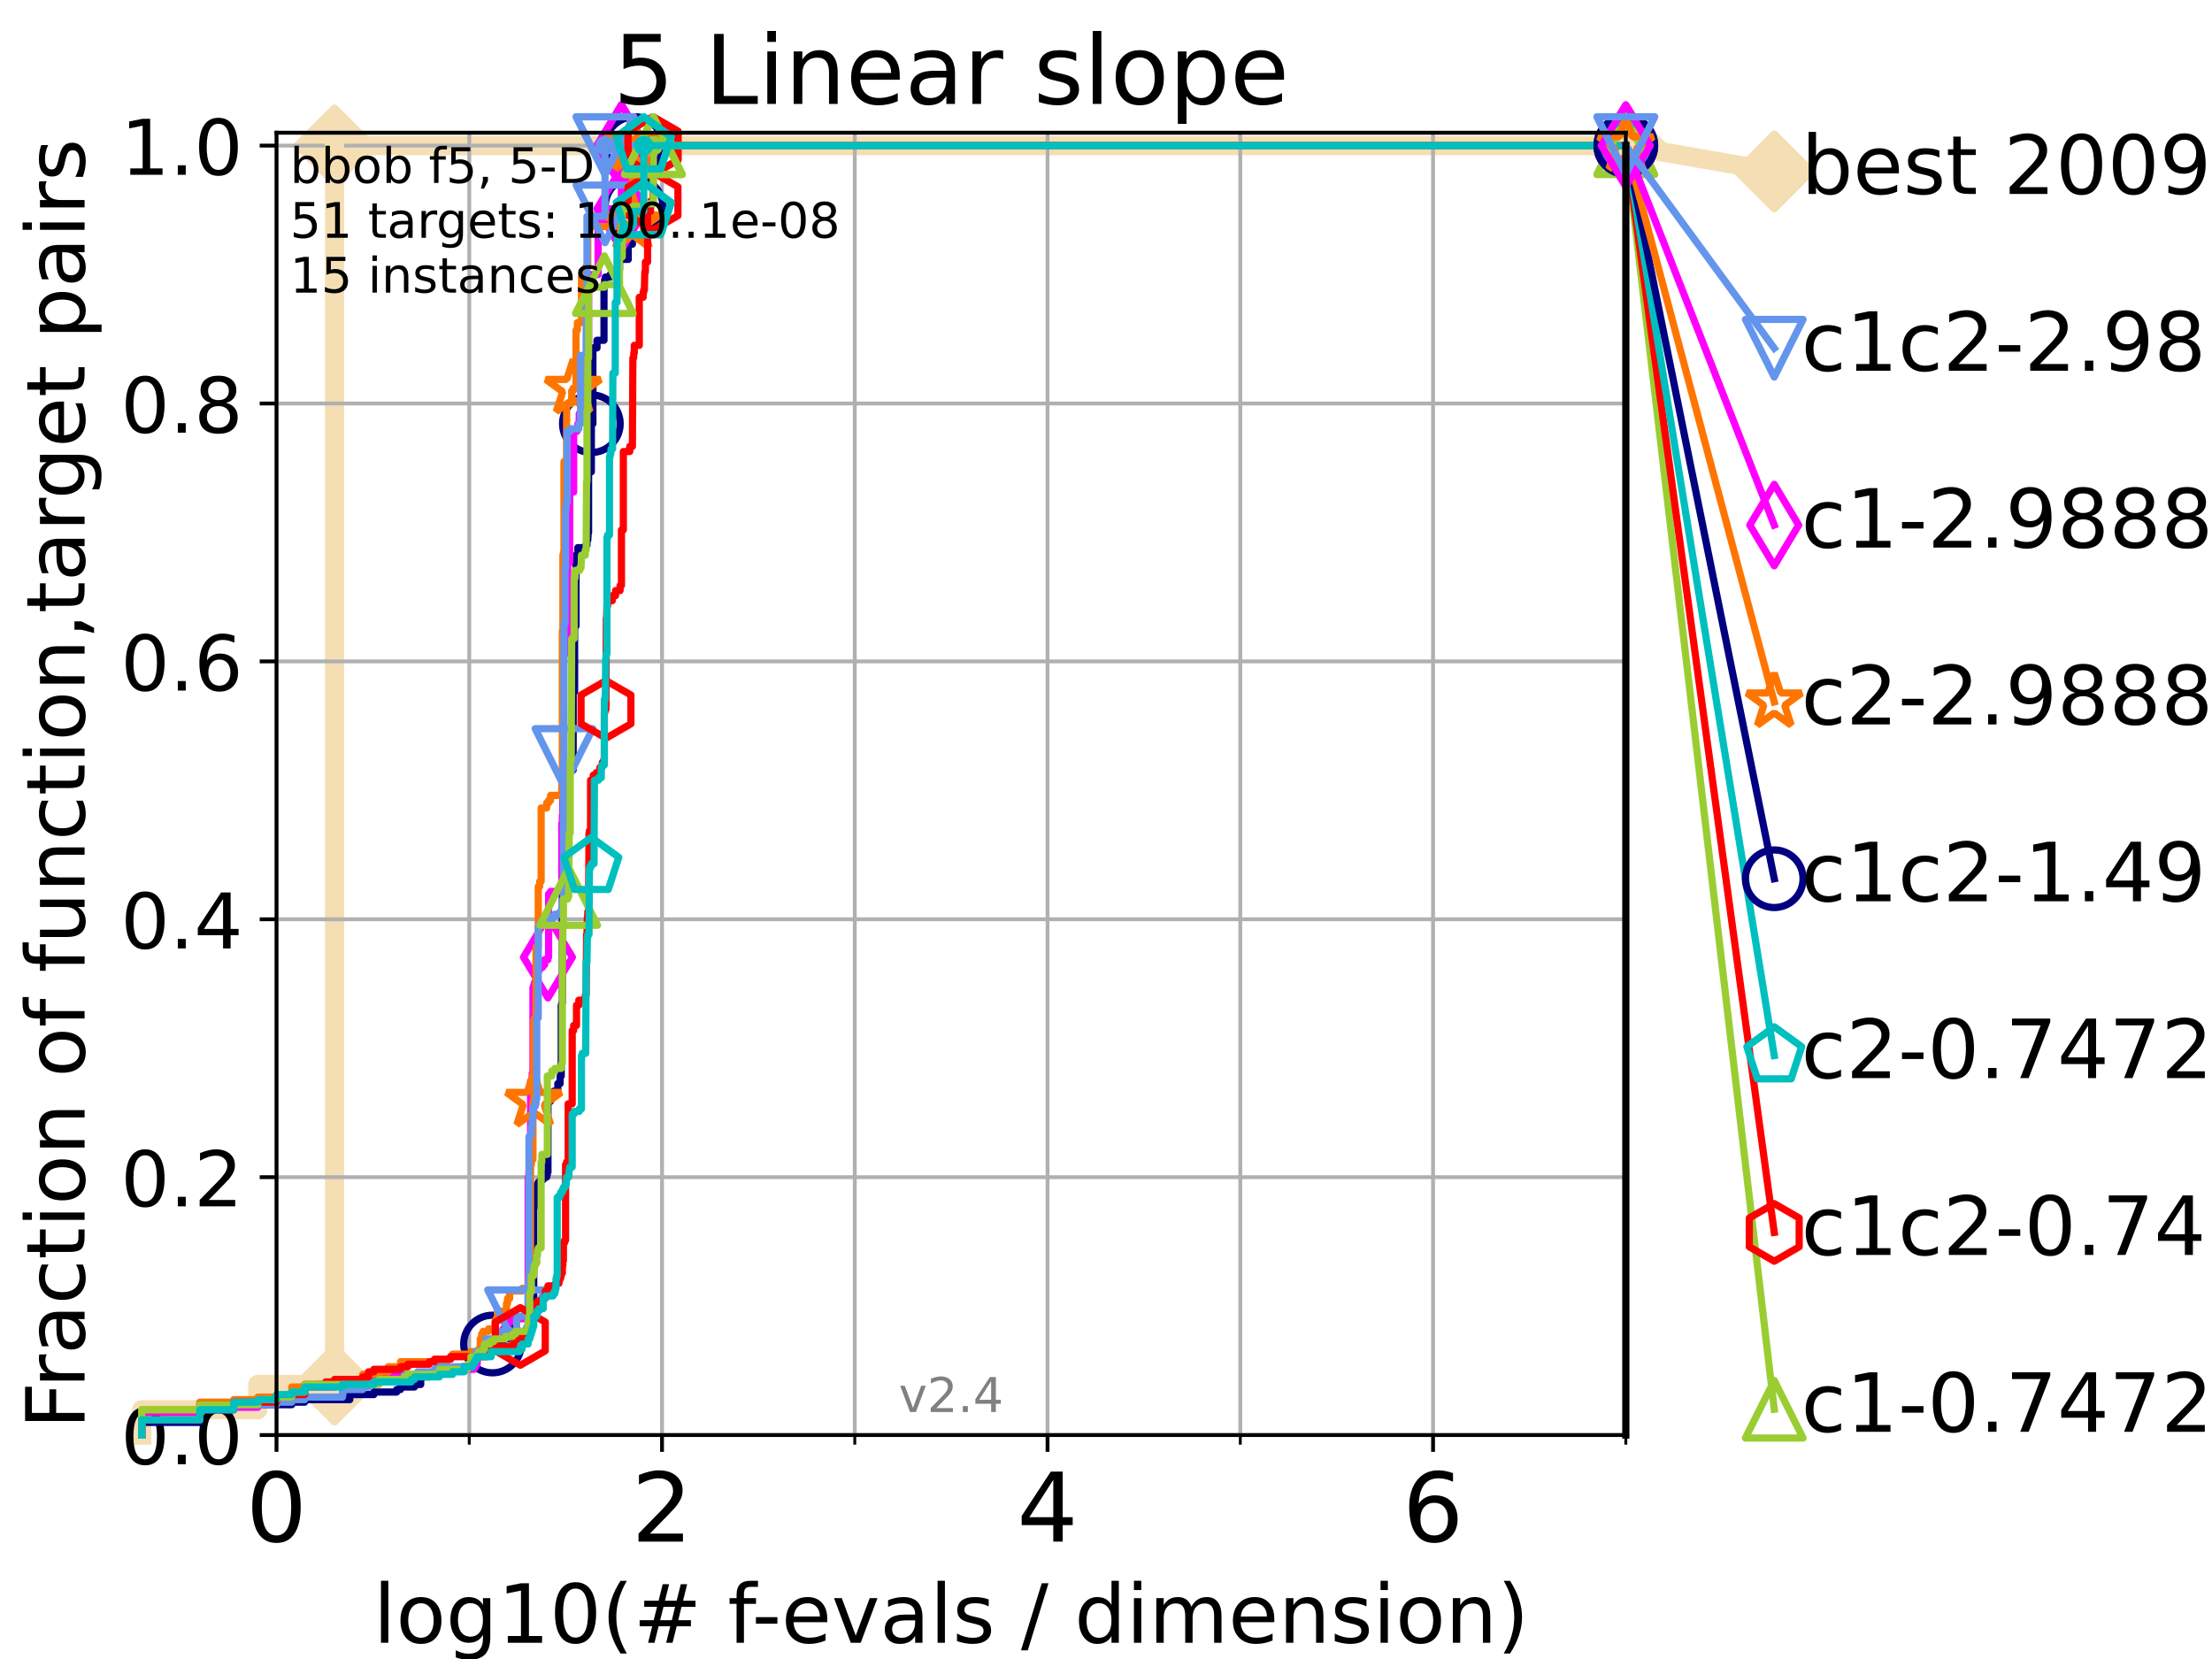 <?xml version="1.0" encoding="utf-8" standalone="no"?>
<!DOCTYPE svg PUBLIC "-//W3C//DTD SVG 1.1//EN"
  "http://www.w3.org/Graphics/SVG/1.1/DTD/svg11.dtd">
<!-- Created with matplotlib (https://matplotlib.org/) -->
<svg height="345.6pt" version="1.1" viewBox="0 0 460.8 345.6" width="460.8pt" xmlns="http://www.w3.org/2000/svg" xmlns:xlink="http://www.w3.org/1999/xlink">
 <defs>
  <style type="text/css">*{stroke-linecap:butt;stroke-linejoin:round;}</style>
 </defs>
 <g id="figure_1">
  <g id="patch_1">
   <path d="M 0 345.6 
L 460.8 345.6 
L 460.8 0 
L 0 0 
z
" style="fill:#ffffff;"/>
  </g>
  <g id="axes_1">
   <g id="patch_2">
    <path d="M 57.6 298.944 
L 338.688 298.944 
L 338.688 27.648 
L 57.6 27.648 
z
" style="fill:#ffffff;"/>
   </g>
   <g id="line2d_1">
    <path d="M 29.533 298.944 
L 29.533 293.677 
L 53.709 293.677 
L 53.709 288.41 
L 69.688 288.41 
L 69.688 30.334 
L 338.688 30.334 
" style="fill:none;stroke:#f5deb3;stroke-linecap:square;stroke-width:4;"/>
   </g>
   <g id="line2d_2">
    <defs>
     <path d="M -0 7.778 
L 7.778 0 
L 0 -7.778 
L -7.778 -0 
z
" id="m99c086a161" style="stroke:#f5deb3;stroke-linejoin:miter;stroke-width:1.5;"/>
    </defs>
    <g>
     <use style="fill:#f5deb3;stroke:#f5deb3;stroke-linejoin:miter;stroke-width:1.5;" x="69.688" xlink:href="#m99c086a161" y="288.41"/>
     <use style="fill:#f5deb3;stroke:#f5deb3;stroke-linejoin:miter;stroke-width:1.5;" x="69.688" xlink:href="#m99c086a161" y="288.41"/>
     <use style="fill:#f5deb3;stroke:#f5deb3;stroke-linejoin:miter;stroke-width:1.5;" x="69.688" xlink:href="#m99c086a161" y="30.334"/>
     <use style="fill:#f5deb3;stroke:#f5deb3;stroke-linejoin:miter;stroke-width:1.5;" x="69.688" xlink:href="#m99c086a161" y="30.334"/>
     <use style="fill:#f5deb3;stroke:#f5deb3;stroke-linejoin:miter;stroke-width:1.5;" x="338.688" xlink:href="#m99c086a161" y="30.334"/>
    </g>
   </g>
   <g id="line2d_3">
    <path style="fill:none;stroke:#f5deb3;stroke-linecap:square;stroke-width:4;"/>
    <g/>
   </g>
   <g id="line2d_4">
    <path d="M 338.688 30.334 
L 369.608 35.706 
" style="fill:none;stroke:#f5deb3;stroke-linecap:square;stroke-width:4;"/>
    <g>
     <use style="fill:#f5deb3;stroke:#f5deb3;stroke-linejoin:miter;stroke-width:1.5;" x="338.688" xlink:href="#m99c086a161" y="30.334"/>
     <use style="fill:#f5deb3;stroke:#f5deb3;stroke-linejoin:miter;stroke-width:1.5;" x="369.608" xlink:href="#m99c086a161" y="35.706"/>
    </g>
   </g>
   <g id="matplotlib.axis_1">
    <g id="xtick_1">
     <g id="line2d_5">
      <path clip-path="url(#pea02dcd555)" d="M 57.6 298.944 
L 57.6 27.648 
" style="fill:none;stroke:#b0b0b0;stroke-linecap:square;stroke-width:0.8;"/>
     </g>
     <g id="line2d_6">
      <defs>
       <path d="M 0 0 
L 0 3.5 
" id="md956dbff66" style="stroke:#000000;stroke-width:0.8;"/>
      </defs>
      <g>
       <use style="stroke:#000000;stroke-width:0.8;" x="57.6" xlink:href="#md956dbff66" y="298.944"/>
      </g>
     </g>
     <g id="text_1">
      <!-- 0 -->
      <g transform="translate(51.237 321.141)scale(0.2 -0.2)">
       <defs>
        <path d="M 31.781 66.406 
Q 24.172 66.406 20.328 58.906 
Q 16.5 51.422 16.5 36.375 
Q 16.5 21.391 20.328 13.891 
Q 24.172 6.391 31.781 6.391 
Q 39.453 6.391 43.281 13.891 
Q 47.125 21.391 47.125 36.375 
Q 47.125 51.422 43.281 58.906 
Q 39.453 66.406 31.781 66.406 
z
M 31.781 74.219 
Q 44.047 74.219 50.516 64.516 
Q 56.984 54.828 56.984 36.375 
Q 56.984 17.969 50.516 8.266 
Q 44.047 -1.422 31.781 -1.422 
Q 19.531 -1.422 13.062 8.266 
Q 6.594 17.969 6.594 36.375 
Q 6.594 54.828 13.062 64.516 
Q 19.531 74.219 31.781 74.219 
z
" id="DejaVuSans-48"/>
       </defs>
       <use xlink:href="#DejaVuSans-48"/>
      </g>
     </g>
    </g>
    <g id="xtick_2">
     <g id="line2d_7">
      <path clip-path="url(#pea02dcd555)" d="M 137.911 298.944 
L 137.911 27.648 
" style="fill:none;stroke:#b0b0b0;stroke-linecap:square;stroke-width:0.8;"/>
     </g>
     <g id="line2d_8">
      <g>
       <use style="stroke:#000000;stroke-width:0.8;" x="137.911" xlink:href="#md956dbff66" y="298.944"/>
      </g>
     </g>
     <g id="text_2">
      <!-- 2 -->
      <g transform="translate(131.548 321.141)scale(0.2 -0.2)">
       <defs>
        <path d="M 19.188 8.297 
L 53.609 8.297 
L 53.609 0 
L 7.328 0 
L 7.328 8.297 
Q 12.938 14.109 22.625 23.891 
Q 32.328 33.688 34.812 36.531 
Q 39.547 41.844 41.422 45.531 
Q 43.312 49.219 43.312 52.781 
Q 43.312 58.594 39.234 62.25 
Q 35.156 65.922 28.609 65.922 
Q 23.969 65.922 18.812 64.312 
Q 13.672 62.703 7.812 59.422 
L 7.812 69.391 
Q 13.766 71.781 18.938 73 
Q 24.125 74.219 28.422 74.219 
Q 39.75 74.219 46.484 68.547 
Q 53.219 62.891 53.219 53.422 
Q 53.219 48.922 51.531 44.891 
Q 49.859 40.875 45.406 35.406 
Q 44.188 33.984 37.641 27.219 
Q 31.109 20.453 19.188 8.297 
z
" id="DejaVuSans-50"/>
       </defs>
       <use xlink:href="#DejaVuSans-50"/>
      </g>
     </g>
    </g>
    <g id="xtick_3">
     <g id="line2d_9">
      <path clip-path="url(#pea02dcd555)" d="M 218.222 298.944 
L 218.222 27.648 
" style="fill:none;stroke:#b0b0b0;stroke-linecap:square;stroke-width:0.8;"/>
     </g>
     <g id="line2d_10">
      <g>
       <use style="stroke:#000000;stroke-width:0.8;" x="218.222" xlink:href="#md956dbff66" y="298.944"/>
      </g>
     </g>
     <g id="text_3">
      <!-- 4 -->
      <g transform="translate(211.859 321.141)scale(0.2 -0.2)">
       <defs>
        <path d="M 37.797 64.312 
L 12.891 25.391 
L 37.797 25.391 
z
M 35.203 72.906 
L 47.609 72.906 
L 47.609 25.391 
L 58.016 25.391 
L 58.016 17.188 
L 47.609 17.188 
L 47.609 0 
L 37.797 0 
L 37.797 17.188 
L 4.891 17.188 
L 4.891 26.703 
z
" id="DejaVuSans-52"/>
       </defs>
       <use xlink:href="#DejaVuSans-52"/>
      </g>
     </g>
    </g>
    <g id="xtick_4">
     <g id="line2d_11">
      <path clip-path="url(#pea02dcd555)" d="M 298.533 298.944 
L 298.533 27.648 
" style="fill:none;stroke:#b0b0b0;stroke-linecap:square;stroke-width:0.8;"/>
     </g>
     <g id="line2d_12">
      <g>
       <use style="stroke:#000000;stroke-width:0.8;" x="298.533" xlink:href="#md956dbff66" y="298.944"/>
      </g>
     </g>
     <g id="text_4">
      <!-- 6 -->
      <g transform="translate(292.17 321.141)scale(0.2 -0.2)">
       <defs>
        <path d="M 33.016 40.375 
Q 26.375 40.375 22.484 35.828 
Q 18.609 31.297 18.609 23.391 
Q 18.609 15.531 22.484 10.953 
Q 26.375 6.391 33.016 6.391 
Q 39.656 6.391 43.531 10.953 
Q 47.406 15.531 47.406 23.391 
Q 47.406 31.297 43.531 35.828 
Q 39.656 40.375 33.016 40.375 
z
M 52.594 71.297 
L 52.594 62.312 
Q 48.875 64.062 45.094 64.984 
Q 41.312 65.922 37.594 65.922 
Q 27.828 65.922 22.672 59.328 
Q 17.531 52.734 16.797 39.406 
Q 19.672 43.656 24.016 45.922 
Q 28.375 48.188 33.594 48.188 
Q 44.578 48.188 50.953 41.516 
Q 57.328 34.859 57.328 23.391 
Q 57.328 12.156 50.688 5.359 
Q 44.047 -1.422 33.016 -1.422 
Q 20.359 -1.422 13.672 8.266 
Q 6.984 17.969 6.984 36.375 
Q 6.984 53.656 15.188 63.938 
Q 23.391 74.219 37.203 74.219 
Q 40.922 74.219 44.703 73.484 
Q 48.484 72.75 52.594 71.297 
z
" id="DejaVuSans-54"/>
       </defs>
       <use xlink:href="#DejaVuSans-54"/>
      </g>
     </g>
    </g>
    <g id="xtick_5">
     <g id="line2d_13">
      <path clip-path="url(#pea02dcd555)" d="M 97.755 298.944 
L 97.755 27.648 
" style="fill:none;stroke:#b0b0b0;stroke-linecap:square;stroke-width:0.8;"/>
     </g>
     <g id="line2d_14">
      <defs>
       <path d="M 0 0 
L 0 2 
" id="mea23063530" style="stroke:#000000;stroke-width:0.6;"/>
      </defs>
      <g>
       <use style="stroke:#000000;stroke-width:0.6;" x="97.755" xlink:href="#mea23063530" y="298.944"/>
      </g>
     </g>
    </g>
    <g id="xtick_6">
     <g id="line2d_15">
      <path clip-path="url(#pea02dcd555)" d="M 178.066 298.944 
L 178.066 27.648 
" style="fill:none;stroke:#b0b0b0;stroke-linecap:square;stroke-width:0.8;"/>
     </g>
     <g id="line2d_16">
      <g>
       <use style="stroke:#000000;stroke-width:0.6;" x="178.066" xlink:href="#mea23063530" y="298.944"/>
      </g>
     </g>
    </g>
    <g id="xtick_7">
     <g id="line2d_17">
      <path clip-path="url(#pea02dcd555)" d="M 258.377 298.944 
L 258.377 27.648 
" style="fill:none;stroke:#b0b0b0;stroke-linecap:square;stroke-width:0.8;"/>
     </g>
     <g id="line2d_18">
      <g>
       <use style="stroke:#000000;stroke-width:0.6;" x="258.377" xlink:href="#mea23063530" y="298.944"/>
      </g>
     </g>
    </g>
    <g id="xtick_8">
     <g id="line2d_19">
      <path clip-path="url(#pea02dcd555)" d="M 338.688 298.944 
L 338.688 27.648 
" style="fill:none;stroke:#b0b0b0;stroke-linecap:square;stroke-width:0.8;"/>
     </g>
     <g id="line2d_20">
      <g>
       <use style="stroke:#000000;stroke-width:0.6;" x="338.688" xlink:href="#mea23063530" y="298.944"/>
      </g>
     </g>
    </g>
    <g id="text_5">
     <!-- log10(# f-evals / dimension) -->
     <g transform="translate(77.764 342.218)scale(0.17 -0.17)">
      <defs>
       <path d="M 9.422 75.984 
L 18.406 75.984 
L 18.406 0 
L 9.422 0 
z
" id="DejaVuSans-108"/>
       <path d="M 30.609 48.391 
Q 23.391 48.391 19.188 42.75 
Q 14.984 37.109 14.984 27.297 
Q 14.984 17.484 19.156 11.844 
Q 23.344 6.203 30.609 6.203 
Q 37.797 6.203 41.984 11.859 
Q 46.188 17.531 46.188 27.297 
Q 46.188 37.016 41.984 42.703 
Q 37.797 48.391 30.609 48.391 
z
M 30.609 56 
Q 42.328 56 49.016 48.375 
Q 55.719 40.766 55.719 27.297 
Q 55.719 13.875 49.016 6.219 
Q 42.328 -1.422 30.609 -1.422 
Q 18.844 -1.422 12.172 6.219 
Q 5.516 13.875 5.516 27.297 
Q 5.516 40.766 12.172 48.375 
Q 18.844 56 30.609 56 
z
" id="DejaVuSans-111"/>
       <path d="M 45.406 27.984 
Q 45.406 37.75 41.375 43.109 
Q 37.359 48.484 30.078 48.484 
Q 22.859 48.484 18.828 43.109 
Q 14.797 37.75 14.797 27.984 
Q 14.797 18.266 18.828 12.891 
Q 22.859 7.516 30.078 7.516 
Q 37.359 7.516 41.375 12.891 
Q 45.406 18.266 45.406 27.984 
z
M 54.391 6.781 
Q 54.391 -7.172 48.188 -13.984 
Q 42 -20.797 29.203 -20.797 
Q 24.469 -20.797 20.266 -20.094 
Q 16.062 -19.391 12.109 -17.922 
L 12.109 -9.188 
Q 16.062 -11.328 19.922 -12.344 
Q 23.781 -13.375 27.781 -13.375 
Q 36.625 -13.375 41.016 -8.766 
Q 45.406 -4.156 45.406 5.172 
L 45.406 9.625 
Q 42.625 4.781 38.281 2.391 
Q 33.938 0 27.875 0 
Q 17.828 0 11.672 7.656 
Q 5.516 15.328 5.516 27.984 
Q 5.516 40.672 11.672 48.328 
Q 17.828 56 27.875 56 
Q 33.938 56 38.281 53.609 
Q 42.625 51.219 45.406 46.391 
L 45.406 54.688 
L 54.391 54.688 
z
" id="DejaVuSans-103"/>
       <path d="M 12.406 8.297 
L 28.516 8.297 
L 28.516 63.922 
L 10.984 60.406 
L 10.984 69.391 
L 28.422 72.906 
L 38.281 72.906 
L 38.281 8.297 
L 54.391 8.297 
L 54.391 0 
L 12.406 0 
z
" id="DejaVuSans-49"/>
       <path d="M 31 75.875 
Q 24.469 64.656 21.281 53.656 
Q 18.109 42.672 18.109 31.391 
Q 18.109 20.125 21.312 9.062 
Q 24.516 -2 31 -13.188 
L 23.188 -13.188 
Q 15.875 -1.703 12.234 9.375 
Q 8.594 20.453 8.594 31.391 
Q 8.594 42.281 12.203 53.312 
Q 15.828 64.359 23.188 75.875 
z
" id="DejaVuSans-40"/>
       <path d="M 51.125 44 
L 36.922 44 
L 32.812 27.688 
L 47.125 27.688 
z
M 43.797 71.781 
L 38.719 51.516 
L 52.984 51.516 
L 58.109 71.781 
L 65.922 71.781 
L 60.891 51.516 
L 76.125 51.516 
L 76.125 44 
L 58.984 44 
L 54.984 27.688 
L 70.516 27.688 
L 70.516 20.219 
L 53.078 20.219 
L 48 0 
L 40.188 0 
L 45.219 20.219 
L 30.906 20.219 
L 25.875 0 
L 18.016 0 
L 23.094 20.219 
L 7.719 20.219 
L 7.719 27.688 
L 24.906 27.688 
L 29 44 
L 13.281 44 
L 13.281 51.516 
L 30.906 51.516 
L 35.891 71.781 
z
" id="DejaVuSans-35"/>
       <path id="DejaVuSans-32"/>
       <path d="M 37.109 75.984 
L 37.109 68.5 
L 28.516 68.5 
Q 23.688 68.5 21.797 66.547 
Q 19.922 64.594 19.922 59.516 
L 19.922 54.688 
L 34.719 54.688 
L 34.719 47.703 
L 19.922 47.703 
L 19.922 0 
L 10.891 0 
L 10.891 47.703 
L 2.297 47.703 
L 2.297 54.688 
L 10.891 54.688 
L 10.891 58.5 
Q 10.891 67.625 15.141 71.797 
Q 19.391 75.984 28.609 75.984 
z
" id="DejaVuSans-102"/>
       <path d="M 4.891 31.391 
L 31.203 31.391 
L 31.203 23.391 
L 4.891 23.391 
z
" id="DejaVuSans-45"/>
       <path d="M 56.203 29.594 
L 56.203 25.203 
L 14.891 25.203 
Q 15.484 15.922 20.484 11.062 
Q 25.484 6.203 34.422 6.203 
Q 39.594 6.203 44.453 7.469 
Q 49.312 8.734 54.109 11.281 
L 54.109 2.781 
Q 49.266 0.734 44.188 -0.344 
Q 39.109 -1.422 33.891 -1.422 
Q 20.797 -1.422 13.156 6.188 
Q 5.516 13.812 5.516 26.812 
Q 5.516 40.234 12.766 48.109 
Q 20.016 56 32.328 56 
Q 43.359 56 49.781 48.891 
Q 56.203 41.797 56.203 29.594 
z
M 47.219 32.234 
Q 47.125 39.594 43.094 43.984 
Q 39.062 48.391 32.422 48.391 
Q 24.906 48.391 20.391 44.141 
Q 15.875 39.891 15.188 32.172 
z
" id="DejaVuSans-101"/>
       <path d="M 2.984 54.688 
L 12.5 54.688 
L 29.594 8.797 
L 46.688 54.688 
L 56.203 54.688 
L 35.688 0 
L 23.484 0 
z
" id="DejaVuSans-118"/>
       <path d="M 34.281 27.484 
Q 23.391 27.484 19.188 25 
Q 14.984 22.516 14.984 16.5 
Q 14.984 11.719 18.141 8.906 
Q 21.297 6.109 26.703 6.109 
Q 34.188 6.109 38.703 11.406 
Q 43.219 16.703 43.219 25.484 
L 43.219 27.484 
z
M 52.203 31.203 
L 52.203 0 
L 43.219 0 
L 43.219 8.297 
Q 40.141 3.328 35.547 0.953 
Q 30.953 -1.422 24.312 -1.422 
Q 15.922 -1.422 10.953 3.297 
Q 6 8.016 6 15.922 
Q 6 25.141 12.172 29.828 
Q 18.359 34.516 30.609 34.516 
L 43.219 34.516 
L 43.219 35.406 
Q 43.219 41.609 39.141 45 
Q 35.062 48.391 27.688 48.391 
Q 23 48.391 18.547 47.266 
Q 14.109 46.141 10.016 43.891 
L 10.016 52.203 
Q 14.938 54.109 19.578 55.047 
Q 24.219 56 28.609 56 
Q 40.484 56 46.344 49.844 
Q 52.203 43.703 52.203 31.203 
z
" id="DejaVuSans-97"/>
       <path d="M 44.281 53.078 
L 44.281 44.578 
Q 40.484 46.531 36.375 47.5 
Q 32.281 48.484 27.875 48.484 
Q 21.188 48.484 17.844 46.438 
Q 14.5 44.391 14.5 40.281 
Q 14.5 37.156 16.891 35.375 
Q 19.281 33.594 26.516 31.984 
L 29.594 31.297 
Q 39.156 29.25 43.188 25.516 
Q 47.219 21.781 47.219 15.094 
Q 47.219 7.469 41.188 3.016 
Q 35.156 -1.422 24.609 -1.422 
Q 20.219 -1.422 15.453 -0.562 
Q 10.688 0.297 5.422 2 
L 5.422 11.281 
Q 10.406 8.688 15.234 7.391 
Q 20.062 6.109 24.812 6.109 
Q 31.156 6.109 34.562 8.281 
Q 37.984 10.453 37.984 14.406 
Q 37.984 18.062 35.516 20.016 
Q 33.062 21.969 24.703 23.781 
L 21.578 24.516 
Q 13.234 26.266 9.516 29.906 
Q 5.812 33.547 5.812 39.891 
Q 5.812 47.609 11.281 51.797 
Q 16.75 56 26.812 56 
Q 31.781 56 36.172 55.266 
Q 40.578 54.547 44.281 53.078 
z
" id="DejaVuSans-115"/>
       <path d="M 25.391 72.906 
L 33.688 72.906 
L 8.297 -9.281 
L 0 -9.281 
z
" id="DejaVuSans-47"/>
       <path d="M 45.406 46.391 
L 45.406 75.984 
L 54.391 75.984 
L 54.391 0 
L 45.406 0 
L 45.406 8.203 
Q 42.578 3.328 38.25 0.953 
Q 33.938 -1.422 27.875 -1.422 
Q 17.969 -1.422 11.734 6.484 
Q 5.516 14.406 5.516 27.297 
Q 5.516 40.188 11.734 48.094 
Q 17.969 56 27.875 56 
Q 33.938 56 38.25 53.625 
Q 42.578 51.266 45.406 46.391 
z
M 14.797 27.297 
Q 14.797 17.391 18.875 11.75 
Q 22.953 6.109 30.078 6.109 
Q 37.203 6.109 41.297 11.75 
Q 45.406 17.391 45.406 27.297 
Q 45.406 37.203 41.297 42.844 
Q 37.203 48.484 30.078 48.484 
Q 22.953 48.484 18.875 42.844 
Q 14.797 37.203 14.797 27.297 
z
" id="DejaVuSans-100"/>
       <path d="M 9.422 54.688 
L 18.406 54.688 
L 18.406 0 
L 9.422 0 
z
M 9.422 75.984 
L 18.406 75.984 
L 18.406 64.594 
L 9.422 64.594 
z
" id="DejaVuSans-105"/>
       <path d="M 52 44.188 
Q 55.375 50.25 60.062 53.125 
Q 64.75 56 71.094 56 
Q 79.641 56 84.281 50.016 
Q 88.922 44.047 88.922 33.016 
L 88.922 0 
L 79.891 0 
L 79.891 32.719 
Q 79.891 40.578 77.094 44.375 
Q 74.312 48.188 68.609 48.188 
Q 61.625 48.188 57.562 43.547 
Q 53.516 38.922 53.516 30.906 
L 53.516 0 
L 44.484 0 
L 44.484 32.719 
Q 44.484 40.625 41.703 44.406 
Q 38.922 48.188 33.109 48.188 
Q 26.219 48.188 22.156 43.531 
Q 18.109 38.875 18.109 30.906 
L 18.109 0 
L 9.078 0 
L 9.078 54.688 
L 18.109 54.688 
L 18.109 46.188 
Q 21.188 51.219 25.484 53.609 
Q 29.781 56 35.688 56 
Q 41.656 56 45.828 52.969 
Q 50 49.953 52 44.188 
z
" id="DejaVuSans-109"/>
       <path d="M 54.891 33.016 
L 54.891 0 
L 45.906 0 
L 45.906 32.719 
Q 45.906 40.484 42.875 44.328 
Q 39.844 48.188 33.797 48.188 
Q 26.516 48.188 22.312 43.547 
Q 18.109 38.922 18.109 30.906 
L 18.109 0 
L 9.078 0 
L 9.078 54.688 
L 18.109 54.688 
L 18.109 46.188 
Q 21.344 51.125 25.703 53.562 
Q 30.078 56 35.797 56 
Q 45.219 56 50.047 50.172 
Q 54.891 44.344 54.891 33.016 
z
" id="DejaVuSans-110"/>
       <path d="M 8.016 75.875 
L 15.828 75.875 
Q 23.141 64.359 26.781 53.312 
Q 30.422 42.281 30.422 31.391 
Q 30.422 20.453 26.781 9.375 
Q 23.141 -1.703 15.828 -13.188 
L 8.016 -13.188 
Q 14.5 -2 17.703 9.062 
Q 20.906 20.125 20.906 31.391 
Q 20.906 42.672 17.703 53.656 
Q 14.5 64.656 8.016 75.875 
z
" id="DejaVuSans-41"/>
      </defs>
      <use xlink:href="#DejaVuSans-108"/>
      <use x="27.783" xlink:href="#DejaVuSans-111"/>
      <use x="88.965" xlink:href="#DejaVuSans-103"/>
      <use x="152.441" xlink:href="#DejaVuSans-49"/>
      <use x="216.064" xlink:href="#DejaVuSans-48"/>
      <use x="279.688" xlink:href="#DejaVuSans-40"/>
      <use x="318.701" xlink:href="#DejaVuSans-35"/>
      <use x="402.49" xlink:href="#DejaVuSans-32"/>
      <use x="434.277" xlink:href="#DejaVuSans-102"/>
      <use x="463.982" xlink:href="#DejaVuSans-45"/>
      <use x="500.066" xlink:href="#DejaVuSans-101"/>
      <use x="561.59" xlink:href="#DejaVuSans-118"/>
      <use x="620.77" xlink:href="#DejaVuSans-97"/>
      <use x="682.049" xlink:href="#DejaVuSans-108"/>
      <use x="709.832" xlink:href="#DejaVuSans-115"/>
      <use x="761.932" xlink:href="#DejaVuSans-32"/>
      <use x="793.719" xlink:href="#DejaVuSans-47"/>
      <use x="827.41" xlink:href="#DejaVuSans-32"/>
      <use x="859.197" xlink:href="#DejaVuSans-100"/>
      <use x="922.674" xlink:href="#DejaVuSans-105"/>
      <use x="950.457" xlink:href="#DejaVuSans-109"/>
      <use x="1047.869" xlink:href="#DejaVuSans-101"/>
      <use x="1109.393" xlink:href="#DejaVuSans-110"/>
      <use x="1172.771" xlink:href="#DejaVuSans-115"/>
      <use x="1224.871" xlink:href="#DejaVuSans-105"/>
      <use x="1252.654" xlink:href="#DejaVuSans-111"/>
      <use x="1313.836" xlink:href="#DejaVuSans-110"/>
      <use x="1377.215" xlink:href="#DejaVuSans-41"/>
     </g>
    </g>
   </g>
   <g id="matplotlib.axis_2">
    <g id="ytick_1">
     <g id="line2d_21">
      <path clip-path="url(#pea02dcd555)" d="M 57.6 298.944 
L 338.688 298.944 
" style="fill:none;stroke:#b0b0b0;stroke-linecap:square;stroke-width:0.8;"/>
     </g>
     <g id="line2d_22">
      <defs>
       <path d="M 0 0 
L -3.5 0 
" id="mf98b929c3f" style="stroke:#000000;stroke-width:0.8;"/>
      </defs>
      <g>
       <use style="stroke:#000000;stroke-width:0.8;" x="57.6" xlink:href="#mf98b929c3f" y="298.944"/>
      </g>
     </g>
     <g id="text_6">
      <!-- 0.0 -->
      <g transform="translate(25.155 305.023)scale(0.16 -0.16)">
       <defs>
        <path d="M 10.688 12.406 
L 21 12.406 
L 21 0 
L 10.688 0 
z
" id="DejaVuSans-46"/>
       </defs>
       <use xlink:href="#DejaVuSans-48"/>
       <use x="63.623" xlink:href="#DejaVuSans-46"/>
       <use x="95.41" xlink:href="#DejaVuSans-48"/>
      </g>
     </g>
    </g>
    <g id="ytick_2">
     <g id="line2d_23">
      <path clip-path="url(#pea02dcd555)" d="M 57.6 245.222 
L 338.688 245.222 
" style="fill:none;stroke:#b0b0b0;stroke-linecap:square;stroke-width:0.8;"/>
     </g>
     <g id="line2d_24">
      <g>
       <use style="stroke:#000000;stroke-width:0.8;" x="57.6" xlink:href="#mf98b929c3f" y="245.222"/>
      </g>
     </g>
     <g id="text_7">
      <!-- 0.2 -->
      <g transform="translate(25.155 251.301)scale(0.16 -0.16)">
       <use xlink:href="#DejaVuSans-48"/>
       <use x="63.623" xlink:href="#DejaVuSans-46"/>
       <use x="95.41" xlink:href="#DejaVuSans-50"/>
      </g>
     </g>
    </g>
    <g id="ytick_3">
     <g id="line2d_25">
      <path clip-path="url(#pea02dcd555)" d="M 57.6 191.5 
L 338.688 191.5 
" style="fill:none;stroke:#b0b0b0;stroke-linecap:square;stroke-width:0.8;"/>
     </g>
     <g id="line2d_26">
      <g>
       <use style="stroke:#000000;stroke-width:0.8;" x="57.6" xlink:href="#mf98b929c3f" y="191.5"/>
      </g>
     </g>
     <g id="text_8">
      <!-- 0.4 -->
      <g transform="translate(25.155 197.579)scale(0.16 -0.16)">
       <use xlink:href="#DejaVuSans-48"/>
       <use x="63.623" xlink:href="#DejaVuSans-46"/>
       <use x="95.41" xlink:href="#DejaVuSans-52"/>
      </g>
     </g>
    </g>
    <g id="ytick_4">
     <g id="line2d_27">
      <path clip-path="url(#pea02dcd555)" d="M 57.6 137.778 
L 338.688 137.778 
" style="fill:none;stroke:#b0b0b0;stroke-linecap:square;stroke-width:0.8;"/>
     </g>
     <g id="line2d_28">
      <g>
       <use style="stroke:#000000;stroke-width:0.8;" x="57.6" xlink:href="#mf98b929c3f" y="137.778"/>
      </g>
     </g>
     <g id="text_9">
      <!-- 0.6 -->
      <g transform="translate(25.155 143.857)scale(0.16 -0.16)">
       <use xlink:href="#DejaVuSans-48"/>
       <use x="63.623" xlink:href="#DejaVuSans-46"/>
       <use x="95.41" xlink:href="#DejaVuSans-54"/>
      </g>
     </g>
    </g>
    <g id="ytick_5">
     <g id="line2d_29">
      <path clip-path="url(#pea02dcd555)" d="M 57.6 84.056 
L 338.688 84.056 
" style="fill:none;stroke:#b0b0b0;stroke-linecap:square;stroke-width:0.8;"/>
     </g>
     <g id="line2d_30">
      <g>
       <use style="stroke:#000000;stroke-width:0.8;" x="57.6" xlink:href="#mf98b929c3f" y="84.056"/>
      </g>
     </g>
     <g id="text_10">
      <!-- 0.8 -->
      <g transform="translate(25.155 90.135)scale(0.16 -0.16)">
       <defs>
        <path d="M 31.781 34.625 
Q 24.75 34.625 20.719 30.859 
Q 16.703 27.094 16.703 20.516 
Q 16.703 13.922 20.719 10.156 
Q 24.75 6.391 31.781 6.391 
Q 38.812 6.391 42.859 10.172 
Q 46.922 13.969 46.922 20.516 
Q 46.922 27.094 42.891 30.859 
Q 38.875 34.625 31.781 34.625 
z
M 21.922 38.812 
Q 15.578 40.375 12.031 44.719 
Q 8.5 49.078 8.5 55.328 
Q 8.5 64.062 14.719 69.141 
Q 20.953 74.219 31.781 74.219 
Q 42.672 74.219 48.875 69.141 
Q 55.078 64.062 55.078 55.328 
Q 55.078 49.078 51.531 44.719 
Q 48 40.375 41.703 38.812 
Q 48.828 37.156 52.797 32.312 
Q 56.781 27.484 56.781 20.516 
Q 56.781 9.906 50.312 4.234 
Q 43.844 -1.422 31.781 -1.422 
Q 19.734 -1.422 13.25 4.234 
Q 6.781 9.906 6.781 20.516 
Q 6.781 27.484 10.781 32.312 
Q 14.797 37.156 21.922 38.812 
z
M 18.312 54.391 
Q 18.312 48.734 21.844 45.562 
Q 25.391 42.391 31.781 42.391 
Q 38.141 42.391 41.719 45.562 
Q 45.312 48.734 45.312 54.391 
Q 45.312 60.062 41.719 63.234 
Q 38.141 66.406 31.781 66.406 
Q 25.391 66.406 21.844 63.234 
Q 18.312 60.062 18.312 54.391 
z
" id="DejaVuSans-56"/>
       </defs>
       <use xlink:href="#DejaVuSans-48"/>
       <use x="63.623" xlink:href="#DejaVuSans-46"/>
       <use x="95.41" xlink:href="#DejaVuSans-56"/>
      </g>
     </g>
    </g>
    <g id="ytick_6">
     <g id="line2d_31">
      <path clip-path="url(#pea02dcd555)" d="M 57.6 30.334 
L 338.688 30.334 
" style="fill:none;stroke:#b0b0b0;stroke-linecap:square;stroke-width:0.8;"/>
     </g>
     <g id="line2d_32">
      <g>
       <use style="stroke:#000000;stroke-width:0.8;" x="57.6" xlink:href="#mf98b929c3f" y="30.334"/>
      </g>
     </g>
     <g id="text_11">
      <!-- 1.0 -->
      <g transform="translate(25.155 36.413)scale(0.16 -0.16)">
       <use xlink:href="#DejaVuSans-49"/>
       <use x="63.623" xlink:href="#DejaVuSans-46"/>
       <use x="95.41" xlink:href="#DejaVuSans-48"/>
      </g>
     </g>
    </g>
    <g id="text_12">
     <!-- Fraction of function,target pairs -->
     <g transform="translate(17.62 297.681)rotate(-90)scale(0.17 -0.17)">
      <defs>
       <path d="M 9.812 72.906 
L 51.703 72.906 
L 51.703 64.594 
L 19.672 64.594 
L 19.672 43.109 
L 48.578 43.109 
L 48.578 34.812 
L 19.672 34.812 
L 19.672 0 
L 9.812 0 
z
" id="DejaVuSans-70"/>
       <path d="M 41.109 46.297 
Q 39.594 47.172 37.812 47.578 
Q 36.031 48 33.891 48 
Q 26.266 48 22.188 43.047 
Q 18.109 38.094 18.109 28.812 
L 18.109 0 
L 9.078 0 
L 9.078 54.688 
L 18.109 54.688 
L 18.109 46.188 
Q 20.953 51.172 25.484 53.578 
Q 30.031 56 36.531 56 
Q 37.453 56 38.578 55.875 
Q 39.703 55.766 41.062 55.516 
z
" id="DejaVuSans-114"/>
       <path d="M 48.781 52.594 
L 48.781 44.188 
Q 44.969 46.297 41.141 47.344 
Q 37.312 48.391 33.406 48.391 
Q 24.656 48.391 19.812 42.844 
Q 14.984 37.312 14.984 27.297 
Q 14.984 17.281 19.812 11.734 
Q 24.656 6.203 33.406 6.203 
Q 37.312 6.203 41.141 7.25 
Q 44.969 8.297 48.781 10.406 
L 48.781 2.094 
Q 45.016 0.344 40.984 -0.531 
Q 36.969 -1.422 32.422 -1.422 
Q 20.062 -1.422 12.781 6.344 
Q 5.516 14.109 5.516 27.297 
Q 5.516 40.672 12.859 48.328 
Q 20.219 56 33.016 56 
Q 37.156 56 41.109 55.141 
Q 45.062 54.297 48.781 52.594 
z
" id="DejaVuSans-99"/>
       <path d="M 18.312 70.219 
L 18.312 54.688 
L 36.812 54.688 
L 36.812 47.703 
L 18.312 47.703 
L 18.312 18.016 
Q 18.312 11.328 20.141 9.422 
Q 21.969 7.516 27.594 7.516 
L 36.812 7.516 
L 36.812 0 
L 27.594 0 
Q 17.188 0 13.234 3.875 
Q 9.281 7.766 9.281 18.016 
L 9.281 47.703 
L 2.688 47.703 
L 2.688 54.688 
L 9.281 54.688 
L 9.281 70.219 
z
" id="DejaVuSans-116"/>
       <path d="M 8.5 21.578 
L 8.5 54.688 
L 17.484 54.688 
L 17.484 21.922 
Q 17.484 14.156 20.5 10.266 
Q 23.531 6.391 29.594 6.391 
Q 36.859 6.391 41.078 11.031 
Q 45.312 15.672 45.312 23.688 
L 45.312 54.688 
L 54.297 54.688 
L 54.297 0 
L 45.312 0 
L 45.312 8.406 
Q 42.047 3.422 37.719 1 
Q 33.406 -1.422 27.688 -1.422 
Q 18.266 -1.422 13.375 4.438 
Q 8.5 10.297 8.5 21.578 
z
M 31.109 56 
z
" id="DejaVuSans-117"/>
       <path d="M 11.719 12.406 
L 22.016 12.406 
L 22.016 4 
L 14.016 -11.625 
L 7.719 -11.625 
L 11.719 4 
z
" id="DejaVuSans-44"/>
       <path d="M 18.109 8.203 
L 18.109 -20.797 
L 9.078 -20.797 
L 9.078 54.688 
L 18.109 54.688 
L 18.109 46.391 
Q 20.953 51.266 25.266 53.625 
Q 29.594 56 35.594 56 
Q 45.562 56 51.781 48.094 
Q 58.016 40.188 58.016 27.297 
Q 58.016 14.406 51.781 6.484 
Q 45.562 -1.422 35.594 -1.422 
Q 29.594 -1.422 25.266 0.953 
Q 20.953 3.328 18.109 8.203 
z
M 48.688 27.297 
Q 48.688 37.203 44.609 42.844 
Q 40.531 48.484 33.406 48.484 
Q 26.266 48.484 22.188 42.844 
Q 18.109 37.203 18.109 27.297 
Q 18.109 17.391 22.188 11.75 
Q 26.266 6.109 33.406 6.109 
Q 40.531 6.109 44.609 11.75 
Q 48.688 17.391 48.688 27.297 
z
" id="DejaVuSans-112"/>
      </defs>
      <use xlink:href="#DejaVuSans-70"/>
      <use x="50.27" xlink:href="#DejaVuSans-114"/>
      <use x="91.383" xlink:href="#DejaVuSans-97"/>
      <use x="152.662" xlink:href="#DejaVuSans-99"/>
      <use x="207.643" xlink:href="#DejaVuSans-116"/>
      <use x="246.852" xlink:href="#DejaVuSans-105"/>
      <use x="274.635" xlink:href="#DejaVuSans-111"/>
      <use x="335.816" xlink:href="#DejaVuSans-110"/>
      <use x="399.195" xlink:href="#DejaVuSans-32"/>
      <use x="430.982" xlink:href="#DejaVuSans-111"/>
      <use x="492.164" xlink:href="#DejaVuSans-102"/>
      <use x="527.369" xlink:href="#DejaVuSans-32"/>
      <use x="559.156" xlink:href="#DejaVuSans-102"/>
      <use x="594.361" xlink:href="#DejaVuSans-117"/>
      <use x="657.74" xlink:href="#DejaVuSans-110"/>
      <use x="721.119" xlink:href="#DejaVuSans-99"/>
      <use x="776.1" xlink:href="#DejaVuSans-116"/>
      <use x="815.309" xlink:href="#DejaVuSans-105"/>
      <use x="843.092" xlink:href="#DejaVuSans-111"/>
      <use x="904.273" xlink:href="#DejaVuSans-110"/>
      <use x="967.652" xlink:href="#DejaVuSans-44"/>
      <use x="999.439" xlink:href="#DejaVuSans-116"/>
      <use x="1038.648" xlink:href="#DejaVuSans-97"/>
      <use x="1099.928" xlink:href="#DejaVuSans-114"/>
      <use x="1139.291" xlink:href="#DejaVuSans-103"/>
      <use x="1202.768" xlink:href="#DejaVuSans-101"/>
      <use x="1264.291" xlink:href="#DejaVuSans-116"/>
      <use x="1303.5" xlink:href="#DejaVuSans-32"/>
      <use x="1335.287" xlink:href="#DejaVuSans-112"/>
      <use x="1398.764" xlink:href="#DejaVuSans-97"/>
      <use x="1460.043" xlink:href="#DejaVuSans-105"/>
      <use x="1487.826" xlink:href="#DejaVuSans-114"/>
      <use x="1528.939" xlink:href="#DejaVuSans-115"/>
     </g>
    </g>
   </g>
   <g id="line2d_33">
    <defs>
     <path d="M 0 1.5 
C 0.398 1.5 0.779 1.342 1.061 1.061 
C 1.342 0.779 1.5 0.398 1.5 0 
C 1.5 -0.398 1.342 -0.779 1.061 -1.061 
C 0.779 -1.342 0.398 -1.5 0 -1.5 
C -0.398 -1.5 -0.779 -1.342 -1.061 -1.061 
C -1.342 -0.779 -1.5 -0.398 -1.5 0 
C -1.5 0.398 -1.342 0.779 -1.061 1.061 
C -0.779 1.342 -0.398 1.5 0 1.5 
z
" id="mf1955eb085" style="stroke:#f5deb3;"/>
    </defs>
    <g>
     <use style="fill:#f5deb3;stroke:#f5deb3;" x="69.688" xlink:href="#mf1955eb085" y="30.334"/>
     <use style="fill:#f5deb3;stroke:#f5deb3;" x="69.688" xlink:href="#mf1955eb085" y="30.334"/>
    </g>
   </g>
   <g id="line2d_34">
    <defs>
     <path d="M 0 1.5 
C 0.398 1.5 0.779 1.342 1.061 1.061 
C 1.342 0.779 1.5 0.398 1.5 0 
C 1.5 -0.398 1.342 -0.779 1.061 -1.061 
C 0.779 -1.342 0.398 -1.5 0 -1.5 
C -0.398 -1.5 -0.779 -1.342 -1.061 -1.061 
C -1.342 -0.779 -1.5 -0.398 -1.5 0 
C -1.5 0.398 -1.342 0.779 -1.061 1.061 
C -0.779 1.342 -0.398 1.5 0 1.5 
z
" id="m4c987ce2ca" style="stroke:#000080;"/>
    </defs>
    <g>
     <use style="fill:#000080;stroke:#000080;" x="132.085" xlink:href="#m4c987ce2ca" y="30.334"/>
     <use style="fill:#000080;stroke:#000080;" x="132.085" xlink:href="#m4c987ce2ca" y="30.334"/>
    </g>
   </g>
   <g id="line2d_35">
    <path d="M 29.533 298.944 
L 29.533 296.311 
L 41.621 296.311 
L 41.621 293.677 
L 48.692 293.677 
L 48.692 292.624 
L 60.78 292.624 
L 60.78 292.097 
L 63.468 292.097 
L 63.468 291.57 
L 72.868 291.57 
L 72.868 290.517 
L 77.885 290.517 
L 77.885 289.99 
L 82.627 289.99 
L 82.627 289.464 
L 83.438 289.464 
L 83.438 288.937 
L 86.351 288.937 
L 86.351 288.41 
L 87.644 288.41 
L 87.644 286.83 
L 89.419 286.83 
L 89.419 286.304 
L 91.03 286.304 
L 91.03 285.777 
L 93.422 285.777 
L 93.422 285.25 
L 96.301 285.25 
L 96.301 284.723 
L 98.439 284.723 
L 98.439 283.67 
L 98.772 283.67 
L 98.772 283.143 
L 99.418 283.143 
L 99.418 282.09 
L 100.04 282.09 
L 100.04 281.563 
L 101.223 281.563 
L 101.223 280.51 
L 101.786 280.51 
L 101.786 279.983 
L 102.597 279.983 
L 102.597 279.457 
L 104.826 279.457 
L 104.826 278.93 
L 107.415 278.93 
L 107.415 278.403 
L 109.491 278.403 
L 109.491 277.877 
L 110.017 277.877 
L 110.017 277.35 
L 110.189 277.35 
L 110.189 274.716 
L 110.359 274.716 
L 110.359 273.663 
L 110.527 273.663 
L 110.527 273.136 
L 110.694 273.136 
L 110.694 272.083 
L 110.86 272.083 
L 110.86 271.03 
L 111.186 271.03 
L 111.186 251.542 
L 111.346 251.542 
L 111.346 249.962 
L 111.506 249.962 
L 111.506 248.382 
L 111.663 248.382 
L 111.663 247.855 
L 111.82 247.855 
L 111.82 246.802 
L 112.128 246.802 
L 112.128 246.275 
L 112.581 246.275 
L 112.581 245.749 
L 113.168 245.749 
L 113.168 245.222 
L 113.874 245.222 
L 113.874 244.695 
L 114.012 244.695 
L 114.012 244.169 
L 114.148 244.169 
L 114.148 229.421 
L 114.685 229.421 
L 114.685 228.368 
L 115.206 228.368 
L 115.206 227.841 
L 115.333 227.841 
L 115.333 227.315 
L 116.203 227.315 
L 116.203 225.735 
L 116.68 225.735 
L 116.68 224.155 
L 116.914 224.155 
L 116.914 209.407 
L 117.03 209.407 
L 117.03 208.881 
L 117.145 208.881 
L 117.145 180.966 
L 117.26 180.966 
L 117.26 166.746 
L 117.373 166.746 
L 117.373 166.219 
L 117.598 166.219 
L 117.598 165.166 
L 117.821 165.166 
L 117.931 160.952 
L 118.787 160.952 
L 118.787 160.426 
L 119.402 160.426 
L 119.402 144.098 
L 119.702 144.098 
L 119.702 130.404 
L 119.997 130.404 
L 119.997 115.657 
L 120.382 115.657 
L 120.382 114.077 
L 122.018 114.077 
L 122.018 113.55 
L 122.277 113.55 
L 122.277 112.497 
L 122.447 112.497 
L 122.531 110.917 
L 122.615 110.917 
L 122.615 98.277 
L 123.193 98.277 
L 123.193 88.27 
L 123.514 88.27 
L 123.514 72.469 
L 124.369 72.469 
L 124.369 70.889 
L 125.823 70.889 
L 125.823 59.302 
L 125.962 59.302 
L 125.962 58.248 
L 126.1 58.248 
L 126.1 57.722 
L 127.1 57.722 
L 127.1 57.195 
L 127.737 57.195 
L 127.737 56.668 
L 128.411 56.668 
L 128.411 56.142 
L 129.06 56.142 
L 129.06 54.035 
L 130.875 54.035 
L 130.875 50.875 
L 131.74 50.875 
L 131.79 43.501 
L 131.889 43.501 
L 131.889 42.975 
L 132.085 42.975 
L 132.085 30.334 
L 338.688 30.334 
L 338.688 30.334 
" style="fill:none;stroke:#000080;stroke-linecap:square;stroke-width:1.5;"/>
   </g>
   <g id="line2d_36">
    <defs>
     <path d="M 0 6 
C 1.591 6 3.117 5.368 4.243 4.243 
C 5.368 3.117 6 1.591 6 0 
C 6 -1.591 5.368 -3.117 4.243 -4.243 
C 3.117 -5.368 1.591 -6 0 -6 
C -1.591 -6 -3.117 -5.368 -4.243 -4.243 
C -5.368 -3.117 -6 -1.591 -6 0 
C -6 1.591 -5.368 3.117 -4.243 4.243 
C -3.117 5.368 -1.591 6 0 6 
z
" id="m0d01bb1f7f" style="stroke:#000080;stroke-width:1.5;"/>
    </defs>
    <g>
     <use style="fill-opacity:0;stroke:#000080;stroke-width:1.5;" x="102.597" xlink:href="#m0d01bb1f7f" y="279.983"/>
     <use style="fill-opacity:0;stroke:#000080;stroke-width:1.5;" x="123.193" xlink:href="#m0d01bb1f7f" y="88.27"/>
     <use style="fill-opacity:0;stroke:#000080;stroke-width:1.5;" x="132.085" xlink:href="#m0d01bb1f7f" y="42.975"/>
     <use style="fill-opacity:0;stroke:#000080;stroke-width:1.5;" x="132.085" xlink:href="#m0d01bb1f7f" y="30.334"/>
     <use style="fill-opacity:0;stroke:#000080;stroke-width:1.5;" x="132.085" xlink:href="#m0d01bb1f7f" y="30.334"/>
     <use style="fill-opacity:0;stroke:#000080;stroke-width:1.5;" x="338.688" xlink:href="#m0d01bb1f7f" y="30.334"/>
    </g>
   </g>
   <g id="line2d_37">
    <path style="fill:none;stroke:#000080;stroke-linecap:square;stroke-width:1.5;"/>
    <g/>
   </g>
   <g id="line2d_38">
    <defs>
     <path d="M 0 1.5 
C 0.398 1.5 0.779 1.342 1.061 1.061 
C 1.342 0.779 1.5 0.398 1.5 0 
C 1.5 -0.398 1.342 -0.779 1.061 -1.061 
C 0.779 -1.342 0.398 -1.5 0 -1.5 
C -0.398 -1.5 -0.779 -1.342 -1.061 -1.061 
C -1.342 -0.779 -1.5 -0.398 -1.5 0 
C -1.5 0.398 -1.342 0.779 -1.061 1.061 
C -0.779 1.342 -0.398 1.5 0 1.5 
z
" id="m527b5a4671" style="stroke:#ff00ff;"/>
    </defs>
    <g>
     <use style="fill:#ff00ff;stroke:#ff00ff;" x="129.461" xlink:href="#m527b5a4671" y="30.334"/>
     <use style="fill:#ff00ff;stroke:#ff00ff;" x="129.461" xlink:href="#m527b5a4671" y="30.334"/>
    </g>
   </g>
   <g id="line2d_39">
    <path d="M 29.533 298.944 
L 29.533 294.204 
L 41.621 294.204 
L 41.621 293.677 
L 48.692 293.677 
L 48.692 293.15 
L 53.709 293.15 
L 53.709 292.624 
L 57.6 292.624 
L 57.6 291.044 
L 63.468 291.044 
L 63.468 288.937 
L 69.688 288.937 
L 69.688 288.41 
L 71.35 288.41 
L 71.35 287.884 
L 74.263 287.884 
L 74.263 287.357 
L 78.942 287.357 
L 78.942 286.83 
L 79.939 286.83 
L 79.939 286.304 
L 91.03 286.304 
L 91.03 285.777 
L 91.535 285.777 
L 91.535 285.25 
L 98.772 285.25 
L 98.772 284.723 
L 99.098 284.723 
L 99.098 284.197 
L 99.418 284.197 
L 99.418 282.617 
L 100.04 282.617 
L 100.04 282.09 
L 101.223 282.09 
L 101.223 281.563 
L 102.597 281.563 
L 102.597 279.457 
L 102.859 279.457 
L 102.859 278.93 
L 103.623 278.93 
L 103.623 278.403 
L 104.355 278.403 
L 104.355 277.877 
L 104.826 277.877 
L 104.826 276.823 
L 105.285 276.823 
L 105.285 276.296 
L 105.733 276.296 
L 105.733 275.77 
L 105.952 275.77 
L 105.952 275.243 
L 107.009 275.243 
L 107.009 274.716 
L 109.668 274.716 
L 109.668 274.19 
L 110.017 274.19 
L 110.017 245.222 
L 110.189 245.222 
L 110.189 244.169 
L 110.359 244.169 
L 110.359 242.589 
L 110.527 242.589 
L 110.527 225.208 
L 110.86 225.208 
L 110.86 223.628 
L 111.023 223.628 
L 111.023 205.721 
L 111.186 205.721 
L 111.186 205.194 
L 111.346 205.194 
L 111.346 204.667 
L 111.663 204.667 
L 111.663 202.56 
L 111.82 202.56 
L 111.82 202.034 
L 112.432 202.034 
L 112.432 201.507 
L 113.023 201.507 
L 113.023 200.98 
L 113.454 200.98 
L 113.454 199.927 
L 114.148 199.927 
L 114.148 199.4 
L 114.284 199.4 
L 114.284 186.233 
L 114.685 186.233 
L 114.685 185.706 
L 116.68 185.706 
L 116.68 185.18 
L 117.03 185.18 
L 117.03 171.486 
L 117.145 171.486 
L 117.145 169.906 
L 117.26 169.906 
L 117.26 151.472 
L 117.373 151.472 
L 117.373 136.725 
L 117.486 136.725 
L 117.486 136.198 
L 117.821 136.198 
L 117.931 134.618 
L 118.04 134.618 
L 118.04 133.565 
L 118.257 133.565 
L 118.257 117.237 
L 118.682 117.237 
L 118.682 102.49 
L 119.503 102.49 
L 119.503 89.85 
L 120.191 89.85 
L 120.191 89.323 
L 120.382 89.323 
L 120.382 88.27 
L 120.666 88.27 
L 120.666 86.163 
L 121.219 86.163 
L 121.219 74.576 
L 122.191 74.576 
L 122.191 74.049 
L 122.362 74.049 
L 122.362 71.416 
L 122.615 71.416 
L 122.615 59.302 
L 122.782 59.302 
L 122.865 57.195 
L 124.595 57.195 
L 124.595 44.028 
L 126.905 44.028 
L 126.905 43.501 
L 129.461 43.501 
L 129.461 30.334 
L 338.688 30.334 
L 338.688 30.334 
" style="fill:none;stroke:#ff00ff;stroke-linecap:square;stroke-width:1.5;"/>
   </g>
   <g id="line2d_40">
    <defs>
     <path d="M -0 8.485 
L 5.091 0 
L 0 -8.485 
L -5.091 -0 
z
" id="m0d55a9501f" style="stroke:#ff00ff;stroke-linejoin:miter;stroke-width:1.5;"/>
    </defs>
    <g>
     <use style="fill-opacity:0;stroke:#ff00ff;stroke-linejoin:miter;stroke-width:1.5;" x="114.148" xlink:href="#m0d55a9501f" y="199.4"/>
     <use style="fill-opacity:0;stroke:#ff00ff;stroke-linejoin:miter;stroke-width:1.5;" x="129.461" xlink:href="#m0d55a9501f" y="43.501"/>
     <use style="fill-opacity:0;stroke:#ff00ff;stroke-linejoin:miter;stroke-width:1.5;" x="129.461" xlink:href="#m0d55a9501f" y="30.334"/>
     <use style="fill-opacity:0;stroke:#ff00ff;stroke-linejoin:miter;stroke-width:1.5;" x="129.461" xlink:href="#m0d55a9501f" y="30.334"/>
     <use style="fill-opacity:0;stroke:#ff00ff;stroke-linejoin:miter;stroke-width:1.5;" x="129.461" xlink:href="#m0d55a9501f" y="30.334"/>
     <use style="fill-opacity:0;stroke:#ff00ff;stroke-linejoin:miter;stroke-width:1.5;" x="338.688" xlink:href="#m0d55a9501f" y="30.334"/>
    </g>
   </g>
   <g id="line2d_41">
    <path style="fill:none;stroke:#ff00ff;stroke-linecap:square;stroke-width:1.5;"/>
    <g/>
   </g>
   <g id="line2d_42">
    <defs>
     <path d="M 0 1.5 
C 0.398 1.5 0.779 1.342 1.061 1.061 
C 1.342 0.779 1.5 0.398 1.5 0 
C 1.5 -0.398 1.342 -0.779 1.061 -1.061 
C 0.779 -1.342 0.398 -1.5 0 -1.5 
C -0.398 -1.5 -0.779 -1.342 -1.061 -1.061 
C -1.342 -0.779 -1.5 -0.398 -1.5 0 
C -1.5 0.398 -1.342 0.779 -1.061 1.061 
C -0.779 1.342 -0.398 1.5 0 1.5 
z
" id="m192b105e4f" style="stroke:#ff7500;"/>
    </defs>
    <g>
     <use style="fill:#ff7500;stroke:#ff7500;" x="131.74" xlink:href="#m192b105e4f" y="30.334"/>
     <use style="fill:#ff7500;stroke:#ff7500;" x="131.74" xlink:href="#m192b105e4f" y="30.334"/>
    </g>
   </g>
   <g id="line2d_43">
    <path d="M 29.533 298.944 
L 29.533 293.677 
L 41.621 293.677 
L 41.621 292.097 
L 48.692 292.097 
L 48.692 291.57 
L 53.709 291.57 
L 53.709 291.044 
L 60.78 291.044 
L 60.78 288.937 
L 65.797 288.937 
L 65.797 288.41 
L 69.688 288.41 
L 69.688 287.884 
L 74.263 287.884 
L 74.263 287.357 
L 75.556 287.357 
L 75.556 286.304 
L 78.942 286.304 
L 78.942 285.777 
L 80.881 285.777 
L 80.881 284.723 
L 83.438 284.723 
L 83.438 283.67 
L 92.969 283.67 
L 92.969 283.143 
L 93.864 283.143 
L 93.864 282.617 
L 94.295 282.617 
L 94.295 282.09 
L 98.101 282.09 
L 98.101 281.563 
L 99.732 281.563 
L 99.732 281.037 
L 100.04 281.037 
L 100.04 278.93 
L 100.344 278.93 
L 100.344 277.877 
L 100.642 277.877 
L 100.642 277.35 
L 101.786 277.35 
L 101.786 276.823 
L 103.118 276.823 
L 103.118 275.243 
L 103.372 275.243 
L 103.372 274.716 
L 103.623 274.716 
L 103.623 273.136 
L 105.51 273.136 
L 105.51 271.556 
L 105.733 271.556 
L 105.733 270.503 
L 106.169 270.503 
L 106.169 268.923 
L 108.764 268.923 
L 108.764 268.396 
L 110.017 268.396 
L 110.017 267.87 
L 110.189 267.87 
L 110.189 265.763 
L 110.359 265.763 
L 110.359 264.709 
L 110.527 264.709 
L 110.527 242.589 
L 110.694 242.589 
L 110.694 241.535 
L 111.023 241.535 
L 111.023 229.421 
L 111.186 229.421 
L 111.186 212.567 
L 111.346 212.567 
L 111.346 212.041 
L 111.663 212.041 
L 111.663 197.294 
L 112.128 197.294 
L 112.128 184.653 
L 112.432 184.653 
L 112.432 183.6 
L 112.73 183.6 
L 112.73 168.326 
L 113.874 168.326 
L 113.874 167.272 
L 114.284 167.272 
L 114.284 166.746 
L 114.685 166.746 
L 114.685 165.692 
L 117.03 165.692 
L 117.03 162.532 
L 117.145 162.532 
L 117.145 131.458 
L 117.26 131.458 
L 117.26 115.657 
L 117.373 115.657 
L 117.373 115.131 
L 117.486 115.131 
L 117.486 96.17 
L 117.931 96.17 
L 117.931 95.643 
L 118.04 95.643 
L 118.04 84.583 
L 118.149 84.583 
L 118.149 84.056 
L 118.994 84.056 
L 118.994 83.529 
L 119.097 83.529 
L 119.097 81.423 
L 119.402 81.423 
L 119.402 80.896 
L 119.997 80.896 
L 119.997 68.782 
L 120.287 68.782 
L 120.287 67.202 
L 121.037 67.202 
L 121.037 66.675 
L 121.128 66.675 
L 121.128 57.722 
L 122.018 57.722 
L 122.018 55.615 
L 122.447 55.615 
L 122.447 47.188 
L 129.06 47.188 
L 129.06 46.661 
L 131.74 46.661 
L 131.74 30.334 
L 338.688 30.334 
" style="fill:none;stroke:#ff7500;stroke-linecap:square;stroke-width:1.5;"/>
   </g>
   <g id="line2d_44">
    <defs>
     <path d="M 0 -6 
L -1.347 -1.854 
L -5.706 -1.854 
L -2.18 0.708 
L -3.527 4.854 
L -0 2.292 
L 3.527 4.854 
L 2.18 0.708 
L 5.706 -1.854 
L 1.347 -1.854 
z
" id="me5bc6f1195" style="stroke:#ff7500;stroke-linejoin:bevel;stroke-width:1.5;"/>
    </defs>
    <g>
     <use style="fill-opacity:0;stroke:#ff7500;stroke-linejoin:bevel;stroke-width:1.5;" x="111.186" xlink:href="#me5bc6f1195" y="229.421"/>
     <use style="fill-opacity:0;stroke:#ff7500;stroke-linejoin:bevel;stroke-width:1.5;" x="119.402" xlink:href="#me5bc6f1195" y="80.896"/>
     <use style="fill-opacity:0;stroke:#ff7500;stroke-linejoin:bevel;stroke-width:1.5;" x="131.74" xlink:href="#me5bc6f1195" y="46.661"/>
     <use style="fill-opacity:0;stroke:#ff7500;stroke-linejoin:bevel;stroke-width:1.5;" x="131.74" xlink:href="#me5bc6f1195" y="30.334"/>
     <use style="fill-opacity:0;stroke:#ff7500;stroke-linejoin:bevel;stroke-width:1.5;" x="131.74" xlink:href="#me5bc6f1195" y="30.334"/>
     <use style="fill-opacity:0;stroke:#ff7500;stroke-linejoin:bevel;stroke-width:1.5;" x="338.688" xlink:href="#me5bc6f1195" y="30.334"/>
    </g>
   </g>
   <g id="line2d_45">
    <path style="fill:none;stroke:#ff7500;stroke-linecap:square;stroke-width:1.5;"/>
    <g/>
   </g>
   <g id="line2d_46">
    <defs>
     <path d="M 0 1.5 
C 0.398 1.5 0.779 1.342 1.061 1.061 
C 1.342 0.779 1.5 0.398 1.5 0 
C 1.5 -0.398 1.342 -0.779 1.061 -1.061 
C 0.779 -1.342 0.398 -1.5 0 -1.5 
C -0.398 -1.5 -0.779 -1.342 -1.061 -1.061 
C -1.342 -0.779 -1.5 -0.398 -1.5 0 
C -1.5 0.398 -1.342 0.779 -1.061 1.061 
C -0.779 1.342 -0.398 1.5 0 1.5 
z
" id="ma87dc1e08c" style="stroke:#6495ed;"/>
    </defs>
    <g>
     <use style="fill:#6495ed;stroke:#6495ed;" x="126.031" xlink:href="#ma87dc1e08c" y="30.334"/>
     <use style="fill:#6495ed;stroke:#6495ed;" x="126.031" xlink:href="#ma87dc1e08c" y="30.334"/>
    </g>
   </g>
   <g id="line2d_47">
    <path d="M 29.533 298.944 
L 29.533 295.784 
L 41.621 295.784 
L 41.621 293.15 
L 48.692 293.15 
L 48.692 292.624 
L 57.6 292.624 
L 57.6 292.097 
L 60.78 292.097 
L 60.78 291.57 
L 63.468 291.57 
L 63.468 291.044 
L 71.35 291.044 
L 71.35 289.464 
L 75.556 289.464 
L 75.556 288.937 
L 76.759 288.937 
L 76.759 288.41 
L 77.885 288.41 
L 77.885 287.884 
L 78.942 287.884 
L 78.942 287.357 
L 84.213 287.357 
L 84.213 286.304 
L 87.01 286.304 
L 87.01 285.777 
L 90.509 285.777 
L 90.509 285.25 
L 91.03 285.25 
L 91.03 284.723 
L 98.101 284.723 
L 98.101 282.617 
L 99.098 282.617 
L 99.098 281.563 
L 100.344 281.563 
L 100.344 281.037 
L 100.935 281.037 
L 100.935 280.51 
L 101.223 280.51 
L 101.223 278.93 
L 103.118 278.93 
L 103.118 278.403 
L 103.372 278.403 
L 103.372 277.877 
L 103.623 277.877 
L 103.623 277.35 
L 107.614 277.35 
L 107.614 274.716 
L 107.811 274.716 
L 107.811 274.19 
L 110.017 274.19 
L 110.017 267.343 
L 110.189 267.343 
L 110.189 236.795 
L 110.527 236.795 
L 110.527 236.268 
L 110.694 236.268 
L 110.694 234.688 
L 110.86 234.688 
L 110.86 233.108 
L 111.023 233.108 
L 111.023 231.001 
L 111.186 231.001 
L 111.186 230.475 
L 111.506 230.475 
L 111.506 229.948 
L 111.663 229.948 
L 111.663 228.895 
L 111.82 228.895 
L 111.82 212.041 
L 112.128 212.041 
L 112.128 193.08 
L 112.432 193.08 
L 112.432 192.553 
L 112.581 192.553 
L 112.581 192.027 
L 114.148 192.027 
L 114.148 191.5 
L 114.817 191.5 
L 114.817 190.973 
L 115.586 190.973 
L 115.586 190.447 
L 116.68 190.447 
L 116.68 189.92 
L 117.03 189.92 
L 117.03 189.393 
L 117.145 189.393 
L 117.145 187.813 
L 117.26 187.813 
L 117.26 187.287 
L 117.373 187.287 
L 117.373 157.792 
L 117.486 157.792 
L 117.486 129.878 
L 117.71 129.878 
L 117.71 118.291 
L 117.821 118.291 
L 117.821 106.177 
L 117.931 106.177 
L 117.931 104.597 
L 118.149 104.597 
L 118.149 89.85 
L 118.787 89.85 
L 118.787 89.323 
L 120.572 89.323 
L 120.572 88.27 
L 120.945 88.27 
L 120.945 74.049 
L 122.105 74.049 
L 122.105 61.409 
L 122.277 61.409 
L 122.277 45.081 
L 125.892 45.081 
L 125.892 44.555 
L 126.031 44.555 
L 126.031 30.334 
L 338.688 30.334 
" style="fill:none;stroke:#6495ed;stroke-linecap:square;stroke-width:1.5;"/>
   </g>
   <g id="line2d_48">
    <defs>
     <path d="M -0 6 
L 6 -6 
L -6 -6 
z
" id="mb490381b39" style="stroke:#6495ed;stroke-linejoin:miter;stroke-width:1.5;"/>
    </defs>
    <g>
     <use style="fill-opacity:0;stroke:#6495ed;stroke-linejoin:miter;stroke-width:1.5;" x="107.614" xlink:href="#mb490381b39" y="274.716"/>
     <use style="fill-opacity:0;stroke:#6495ed;stroke-linejoin:miter;stroke-width:1.5;" x="117.486" xlink:href="#mb490381b39" y="157.792"/>
     <use style="fill-opacity:0;stroke:#6495ed;stroke-linejoin:miter;stroke-width:1.5;" x="126.031" xlink:href="#mb490381b39" y="44.555"/>
     <use style="fill-opacity:0;stroke:#6495ed;stroke-linejoin:miter;stroke-width:1.5;" x="126.031" xlink:href="#mb490381b39" y="30.334"/>
     <use style="fill-opacity:0;stroke:#6495ed;stroke-linejoin:miter;stroke-width:1.5;" x="126.031" xlink:href="#mb490381b39" y="30.334"/>
     <use style="fill-opacity:0;stroke:#6495ed;stroke-linejoin:miter;stroke-width:1.5;" x="338.688" xlink:href="#mb490381b39" y="30.334"/>
    </g>
   </g>
   <g id="line2d_49">
    <path style="fill:none;stroke:#6495ed;stroke-linecap:square;stroke-width:1.5;"/>
    <g/>
   </g>
   <g id="line2d_50">
    <defs>
     <path d="M 0 1.5 
C 0.398 1.5 0.779 1.342 1.061 1.061 
C 1.342 0.779 1.5 0.398 1.5 0 
C 1.5 -0.398 1.342 -0.779 1.061 -1.061 
C 0.779 -1.342 0.398 -1.5 0 -1.5 
C -0.398 -1.5 -0.779 -1.342 -1.061 -1.061 
C -1.342 -0.779 -1.5 -0.398 -1.5 0 
C -1.5 0.398 -1.342 0.779 -1.061 1.061 
C -0.779 1.342 -0.398 1.5 0 1.5 
z
" id="m46d96ae4fe" style="stroke:#ff0000;"/>
    </defs>
    <g>
     <use style="fill:#ff0000;stroke:#ff0000;" x="136.035" xlink:href="#m46d96ae4fe" y="30.334"/>
     <use style="fill:#ff0000;stroke:#ff0000;" x="136.035" xlink:href="#m46d96ae4fe" y="30.334"/>
    </g>
   </g>
   <g id="line2d_51">
    <path d="M 29.533 298.944 
L 29.533 295.784 
L 41.621 295.784 
L 41.621 292.624 
L 48.692 292.624 
L 48.692 292.097 
L 57.6 292.097 
L 57.6 291.044 
L 60.78 291.044 
L 60.78 290.517 
L 63.468 290.517 
L 63.468 288.41 
L 67.851 288.41 
L 67.851 287.884 
L 69.688 287.884 
L 69.688 287.357 
L 75.556 287.357 
L 75.556 286.83 
L 76.759 286.83 
L 76.759 285.777 
L 77.885 285.777 
L 77.885 285.25 
L 83.438 285.25 
L 83.438 284.723 
L 84.956 284.723 
L 84.956 284.197 
L 89.419 284.197 
L 89.419 283.67 
L 90.509 283.67 
L 90.509 283.143 
L 93.864 283.143 
L 93.864 282.617 
L 101.507 282.617 
L 101.507 282.09 
L 102.331 282.09 
L 102.331 280.51 
L 107.009 280.51 
L 107.009 279.457 
L 107.213 279.457 
L 107.213 278.93 
L 108.389 278.93 
L 108.389 278.403 
L 110.017 278.403 
L 110.017 277.35 
L 110.189 277.35 
L 110.189 276.296 
L 110.359 276.296 
L 110.359 275.243 
L 111.023 275.243 
L 111.023 274.716 
L 111.186 274.716 
L 111.186 273.136 
L 111.506 273.136 
L 111.506 272.083 
L 111.663 272.083 
L 111.663 271.556 
L 111.975 271.556 
L 111.975 271.03 
L 113.168 271.03 
L 113.168 270.503 
L 113.595 270.503 
L 113.595 268.923 
L 114.148 268.923 
L 114.148 267.87 
L 115.711 267.87 
L 115.711 267.343 
L 116.443 267.343 
L 116.443 266.816 
L 116.562 266.816 
L 116.562 266.289 
L 116.798 266.289 
L 116.798 265.763 
L 116.914 265.763 
L 116.914 265.236 
L 117.145 265.236 
L 117.145 263.656 
L 117.26 263.656 
L 117.26 262.603 
L 117.373 262.603 
L 117.373 258.916 
L 117.598 258.916 
L 117.598 258.389 
L 117.821 258.389 
L 117.821 242.589 
L 118.04 242.589 
L 118.04 242.062 
L 118.364 242.062 
L 118.364 229.948 
L 119.199 229.948 
L 119.199 214.674 
L 119.503 214.674 
L 119.503 213.621 
L 120.094 213.621 
L 120.094 209.407 
L 120.572 209.407 
L 120.572 208.354 
L 121.931 208.354 
L 121.931 207.301 
L 122.105 207.301 
L 122.191 194.66 
L 122.277 194.66 
L 122.362 190.973 
L 122.447 190.973 
L 122.447 189.92 
L 122.615 189.92 
L 122.699 173.593 
L 122.782 173.593 
L 122.782 173.066 
L 123.03 173.066 
L 123.03 162.532 
L 123.594 162.532 
L 123.594 161.479 
L 124.216 161.479 
L 124.216 160.952 
L 124.965 160.952 
L 124.965 159.899 
L 125.399 159.899 
L 125.471 158.846 
L 125.753 158.846 
L 125.753 158.319 
L 125.892 158.319 
L 125.892 148.312 
L 126.031 148.312 
L 126.031 147.785 
L 126.236 147.785 
L 126.304 128.824 
L 126.372 128.824 
L 126.44 126.191 
L 126.574 126.191 
L 126.574 125.138 
L 127.548 125.138 
L 127.548 124.084 
L 128.23 124.084 
L 128.23 123.031 
L 129.176 123.031 
L 129.176 121.977 
L 129.461 121.977 
L 129.461 110.39 
L 129.853 110.39 
L 129.853 94.063 
L 131.185 94.063 
L 131.185 93.01 
L 131.74 93.01 
L 131.84 74.576 
L 131.987 74.576 
L 132.036 73.522 
L 132.133 73.522 
L 132.133 71.942 
L 133.171 71.942 
L 133.171 61.935 
L 133.976 61.935 
L 133.976 60.882 
L 134.106 60.882 
L 134.106 60.355 
L 134.236 60.355 
L 134.322 56.668 
L 134.45 56.668 
L 134.45 54.562 
L 134.912 54.562 
L 134.912 44.028 
L 135.522 44.028 
L 135.522 41.921 
L 136.035 41.921 
L 136.035 30.334 
L 338.688 30.334 
L 338.688 30.334 
" style="fill:none;stroke:#ff0000;stroke-linecap:square;stroke-width:1.5;"/>
   </g>
   <g id="line2d_52">
    <defs>
     <path d="M 0 -6 
L -5.196 -3 
L -5.196 3 
L -0 6 
L 5.196 3 
L 5.196 -3 
z
" id="m58880fbf9b" style="stroke:#ff0000;stroke-linejoin:miter;stroke-width:1.5;"/>
    </defs>
    <g>
     <use style="fill-opacity:0;stroke:#ff0000;stroke-linejoin:miter;stroke-width:1.5;" x="108.389" xlink:href="#m58880fbf9b" y="278.403"/>
     <use style="fill-opacity:0;stroke:#ff0000;stroke-linejoin:miter;stroke-width:1.5;" x="126.236" xlink:href="#m58880fbf9b" y="147.785"/>
     <use style="fill-opacity:0;stroke:#ff0000;stroke-linejoin:miter;stroke-width:1.5;" x="136.035" xlink:href="#m58880fbf9b" y="41.921"/>
     <use style="fill-opacity:0;stroke:#ff0000;stroke-linejoin:miter;stroke-width:1.5;" x="136.035" xlink:href="#m58880fbf9b" y="30.334"/>
     <use style="fill-opacity:0;stroke:#ff0000;stroke-linejoin:miter;stroke-width:1.5;" x="136.035" xlink:href="#m58880fbf9b" y="30.334"/>
     <use style="fill-opacity:0;stroke:#ff0000;stroke-linejoin:miter;stroke-width:1.5;" x="338.688" xlink:href="#m58880fbf9b" y="30.334"/>
    </g>
   </g>
   <g id="line2d_53">
    <path style="fill:none;stroke:#ff0000;stroke-linecap:square;stroke-width:1.5;"/>
    <g/>
   </g>
   <g id="line2d_54">
    <defs>
     <path d="M 0 1.5 
C 0.398 1.5 0.779 1.342 1.061 1.061 
C 1.342 0.779 1.5 0.398 1.5 0 
C 1.5 -0.398 1.342 -0.779 1.061 -1.061 
C 0.779 -1.342 0.398 -1.5 0 -1.5 
C -0.398 -1.5 -0.779 -1.342 -1.061 -1.061 
C -1.342 -0.779 -1.5 -0.398 -1.5 0 
C -1.5 0.398 -1.342 0.779 -1.061 1.061 
C -0.779 1.342 -0.398 1.5 0 1.5 
z
" id="md6064217b7" style="stroke:#9acd32;"/>
    </defs>
    <g>
     <use style="fill:#9acd32;stroke:#9acd32;" x="136.112" xlink:href="#md6064217b7" y="30.334"/>
     <use style="fill:#9acd32;stroke:#9acd32;" x="136.112" xlink:href="#md6064217b7" y="30.334"/>
    </g>
   </g>
   <g id="line2d_55">
    <path d="M 29.533 298.944 
L 29.533 293.677 
L 41.621 293.677 
L 41.621 292.624 
L 53.709 292.624 
L 53.709 291.57 
L 57.6 291.57 
L 57.6 291.044 
L 60.78 291.044 
L 60.78 289.99 
L 63.468 289.99 
L 63.468 288.41 
L 78.942 288.41 
L 78.942 287.357 
L 84.213 287.357 
L 84.213 286.83 
L 84.956 286.83 
L 84.956 286.304 
L 91.535 286.304 
L 91.535 285.25 
L 97.403 285.25 
L 97.403 284.197 
L 98.101 284.197 
L 98.101 282.617 
L 99.418 282.617 
L 99.418 282.09 
L 99.732 282.09 
L 99.732 281.563 
L 100.642 281.563 
L 100.642 281.037 
L 100.935 281.037 
L 100.935 279.983 
L 102.06 279.983 
L 102.06 279.457 
L 102.859 279.457 
L 102.859 278.93 
L 105.285 278.93 
L 105.285 278.403 
L 106.803 278.403 
L 106.803 277.877 
L 107.415 277.877 
L 107.415 277.35 
L 109.843 277.35 
L 109.843 276.823 
L 110.017 276.823 
L 110.017 275.243 
L 110.189 275.243 
L 110.189 274.19 
L 110.359 274.19 
L 110.359 269.45 
L 110.527 269.45 
L 110.527 268.923 
L 110.694 268.923 
L 110.694 265.763 
L 111.186 265.763 
L 111.186 264.183 
L 111.346 264.183 
L 111.346 263.656 
L 111.506 263.656 
L 111.506 263.129 
L 111.82 263.129 
L 111.82 261.549 
L 111.975 261.549 
L 111.975 260.496 
L 112.128 260.496 
L 112.128 259.969 
L 112.73 259.969 
L 112.73 242.062 
L 112.877 242.062 
L 112.877 240.482 
L 114.012 240.482 
L 114.012 224.155 
L 114.947 224.155 
L 114.947 223.101 
L 115.586 223.101 
L 115.586 222.575 
L 116.914 222.575 
L 116.914 222.048 
L 117.03 222.048 
L 117.03 221.521 
L 117.145 221.521 
L 117.145 195.714 
L 117.26 195.714 
L 117.26 192.553 
L 117.373 192.553 
L 117.373 187.287 
L 118.257 187.287 
L 118.257 186.76 
L 118.471 186.76 
L 118.577 173.593 
L 118.787 173.593 
L 118.787 158.319 
L 118.994 158.319 
L 119.097 133.038 
L 119.603 133.038 
L 119.603 120.397 
L 119.801 120.397 
L 119.801 118.817 
L 120.759 118.817 
L 120.759 118.291 
L 121.037 118.291 
L 121.128 115.657 
L 121.931 115.657 
L 121.931 114.604 
L 122.105 114.604 
L 122.191 100.383 
L 122.277 100.383 
L 122.277 85.636 
L 122.447 85.636 
L 122.447 74.576 
L 122.615 74.576 
L 122.615 59.829 
L 125.892 59.829 
L 125.892 59.302 
L 129.06 59.302 
L 129.06 53.508 
L 129.63 53.508 
L 129.63 43.501 
L 131.84 43.501 
L 131.84 42.975 
L 134.063 42.975 
L 134.063 42.448 
L 136.112 42.448 
L 136.112 30.334 
L 338.688 30.334 
L 338.688 30.334 
" style="fill:none;stroke:#9acd32;stroke-linecap:square;stroke-width:1.5;"/>
   </g>
   <g id="line2d_56">
    <defs>
     <path d="M 0 -6 
L -6 6 
L 6 6 
z
" id="mb1f4ef0c1b" style="stroke:#9acd32;stroke-linejoin:miter;stroke-width:1.5;"/>
    </defs>
    <g>
     <use style="fill-opacity:0;stroke:#9acd32;stroke-linejoin:miter;stroke-width:1.5;" x="118.471" xlink:href="#mb1f4ef0c1b" y="186.76"/>
     <use style="fill-opacity:0;stroke:#9acd32;stroke-linejoin:miter;stroke-width:1.5;" x="125.892" xlink:href="#mb1f4ef0c1b" y="59.302"/>
     <use style="fill-opacity:0;stroke:#9acd32;stroke-linejoin:miter;stroke-width:1.5;" x="136.112" xlink:href="#mb1f4ef0c1b" y="30.334"/>
     <use style="fill-opacity:0;stroke:#9acd32;stroke-linejoin:miter;stroke-width:1.5;" x="136.112" xlink:href="#mb1f4ef0c1b" y="30.334"/>
     <use style="fill-opacity:0;stroke:#9acd32;stroke-linejoin:miter;stroke-width:1.5;" x="136.112" xlink:href="#mb1f4ef0c1b" y="30.334"/>
     <use style="fill-opacity:0;stroke:#9acd32;stroke-linejoin:miter;stroke-width:1.5;" x="338.688" xlink:href="#mb1f4ef0c1b" y="30.334"/>
    </g>
   </g>
   <g id="line2d_57">
    <path style="fill:none;stroke:#9acd32;stroke-linecap:square;stroke-width:1.5;"/>
    <g/>
   </g>
   <g id="line2d_58">
    <defs>
     <path d="M 0 1.5 
C 0.398 1.5 0.779 1.342 1.061 1.061 
C 1.342 0.779 1.5 0.398 1.5 0 
C 1.5 -0.398 1.342 -0.779 1.061 -1.061 
C 0.779 -1.342 0.398 -1.5 0 -1.5 
C -0.398 -1.5 -0.779 -1.342 -1.061 -1.061 
C -1.342 -0.779 -1.5 -0.398 -1.5 0 
C -1.5 0.398 -1.342 0.779 -1.061 1.061 
C -0.779 1.342 -0.398 1.5 0 1.5 
z
" id="mb2fc159fe3" style="stroke:#00bfbf;"/>
    </defs>
    <g>
     <use style="fill:#00bfbf;stroke:#00bfbf;" x="134.106" xlink:href="#mb2fc159fe3" y="30.334"/>
     <use style="fill:#00bfbf;stroke:#00bfbf;" x="134.106" xlink:href="#mb2fc159fe3" y="30.334"/>
    </g>
   </g>
   <g id="line2d_59">
    <path d="M 29.533 298.944 
L 29.533 295.784 
L 41.621 295.784 
L 41.621 293.677 
L 48.692 293.677 
L 48.692 292.097 
L 53.709 292.097 
L 53.709 291.57 
L 57.6 291.57 
L 57.6 290.517 
L 60.78 290.517 
L 60.78 289.99 
L 63.468 289.99 
L 63.468 288.937 
L 71.35 288.937 
L 71.35 288.41 
L 77.885 288.41 
L 77.885 287.884 
L 85.667 287.884 
L 85.667 287.357 
L 86.351 287.357 
L 86.351 286.83 
L 91.535 286.83 
L 91.535 286.304 
L 94.295 286.304 
L 94.295 285.777 
L 96.676 285.777 
L 96.676 284.723 
L 98.439 284.723 
L 98.439 284.197 
L 98.772 284.197 
L 98.772 283.67 
L 99.098 283.67 
L 99.098 283.143 
L 99.418 283.143 
L 99.418 282.617 
L 102.331 282.617 
L 102.331 281.563 
L 108.199 281.563 
L 108.199 281.037 
L 108.764 281.037 
L 108.764 279.983 
L 110.017 279.983 
L 110.017 278.93 
L 110.359 278.93 
L 110.359 278.403 
L 110.527 278.403 
L 110.527 277.877 
L 110.694 277.877 
L 110.694 277.35 
L 110.86 277.35 
L 110.86 276.823 
L 111.023 276.823 
L 111.023 276.296 
L 111.186 276.296 
L 111.186 274.19 
L 111.82 274.19 
L 111.82 273.136 
L 112.281 273.136 
L 112.281 272.61 
L 113.168 272.61 
L 113.168 270.503 
L 113.595 270.503 
L 113.595 269.976 
L 115.206 269.976 
L 115.206 269.45 
L 115.586 269.45 
L 115.586 268.923 
L 115.711 268.923 
L 115.711 268.396 
L 115.835 268.396 
L 115.835 266.289 
L 115.959 266.289 
L 115.959 265.763 
L 116.081 265.763 
L 116.081 249.436 
L 116.562 249.436 
L 116.562 248.909 
L 116.798 248.909 
L 116.798 248.382 
L 117.145 248.382 
L 117.145 247.855 
L 117.373 247.855 
L 117.373 247.329 
L 117.71 247.329 
L 117.71 246.802 
L 117.931 246.802 
L 118.04 245.222 
L 118.471 245.222 
L 118.577 243.642 
L 118.682 243.642 
L 118.682 243.115 
L 119.199 243.115 
L 119.199 232.055 
L 119.603 232.055 
L 119.603 231.528 
L 120.666 231.528 
L 120.666 231.001 
L 121.128 231.001 
L 121.128 219.941 
L 121.31 219.941 
L 121.31 219.414 
L 122.018 219.414 
L 122.105 200.454 
L 122.277 200.454 
L 122.362 195.187 
L 122.447 195.187 
L 122.447 194.66 
L 122.699 194.66 
L 122.782 180.966 
L 122.948 180.966 
L 122.948 180.44 
L 123.193 180.44 
L 123.193 179.913 
L 123.751 179.913 
L 123.83 162.532 
L 124.669 162.532 
L 124.669 162.006 
L 125.256 162.006 
L 125.256 159.899 
L 125.399 159.899 
L 125.399 159.372 
L 125.892 159.372 
L 125.892 145.678 
L 126.1 145.678 
L 126.168 137.251 
L 126.236 137.251 
L 126.236 136.198 
L 126.44 136.198 
L 126.44 111.97 
L 126.574 111.97 
L 126.574 111.444 
L 126.97 111.444 
L 126.97 95.116 
L 127.1 95.116 
L 127.1 94.59 
L 127.229 94.59 
L 127.294 93.536 
L 127.611 93.536 
L 127.674 77.736 
L 128.169 77.736 
L 128.169 62.989 
L 128.531 62.989 
L 128.531 49.821 
L 129.06 49.821 
L 129.06 49.295 
L 129.348 49.295 
L 129.348 48.768 
L 129.742 48.768 
L 129.742 47.188 
L 131.79 47.188 
L 131.79 46.661 
L 131.987 46.661 
L 131.987 44.028 
L 134.106 44.028 
L 134.106 30.334 
L 338.688 30.334 
L 338.688 30.334 
" style="fill:none;stroke:#00bfbf;stroke-linecap:square;stroke-width:1.5;"/>
   </g>
   <g id="line2d_60">
    <defs>
     <path d="M 0 -6 
L -5.706 -1.854 
L -3.527 4.854 
L 3.527 4.854 
L 5.706 -1.854 
z
" id="m4e41ba0337" style="stroke:#00bfbf;stroke-linejoin:miter;stroke-width:1.5;"/>
    </defs>
    <g>
     <use style="fill-opacity:0;stroke:#00bfbf;stroke-linejoin:miter;stroke-width:1.5;" x="123.193" xlink:href="#m4e41ba0337" y="180.44"/>
     <use style="fill-opacity:0;stroke:#00bfbf;stroke-linejoin:miter;stroke-width:1.5;" x="134.106" xlink:href="#m4e41ba0337" y="44.028"/>
     <use style="fill-opacity:0;stroke:#00bfbf;stroke-linejoin:miter;stroke-width:1.5;" x="134.106" xlink:href="#m4e41ba0337" y="44.028"/>
     <use style="fill-opacity:0;stroke:#00bfbf;stroke-linejoin:miter;stroke-width:1.5;" x="134.106" xlink:href="#m4e41ba0337" y="30.334"/>
     <use style="fill-opacity:0;stroke:#00bfbf;stroke-linejoin:miter;stroke-width:1.5;" x="134.106" xlink:href="#m4e41ba0337" y="30.334"/>
     <use style="fill-opacity:0;stroke:#00bfbf;stroke-linejoin:miter;stroke-width:1.5;" x="338.688" xlink:href="#m4e41ba0337" y="30.334"/>
    </g>
   </g>
   <g id="line2d_61">
    <path style="fill:none;stroke:#00bfbf;stroke-linecap:square;stroke-width:1.5;"/>
    <g/>
   </g>
   <g id="line2d_62">
    <path d="M 338.688 30.334 
L 369.608 293.572 
" style="fill:none;stroke:#9acd32;stroke-linecap:square;stroke-width:1.5;"/>
    <g>
     <use style="fill-opacity:0;stroke:#9acd32;stroke-linejoin:miter;stroke-width:1.5;" x="338.688" xlink:href="#mb1f4ef0c1b" y="30.334"/>
     <use style="fill-opacity:0;stroke:#9acd32;stroke-linejoin:miter;stroke-width:1.5;" x="369.608" xlink:href="#mb1f4ef0c1b" y="293.572"/>
    </g>
   </g>
   <g id="line2d_63">
    <path d="M 338.688 30.334 
L 369.608 256.734 
" style="fill:none;stroke:#ff0000;stroke-linecap:square;stroke-width:1.5;"/>
    <g>
     <use style="fill-opacity:0;stroke:#ff0000;stroke-linejoin:miter;stroke-width:1.5;" x="338.688" xlink:href="#m58880fbf9b" y="30.334"/>
     <use style="fill-opacity:0;stroke:#ff0000;stroke-linejoin:miter;stroke-width:1.5;" x="369.608" xlink:href="#m58880fbf9b" y="256.734"/>
    </g>
   </g>
   <g id="line2d_64">
    <path d="M 338.688 30.334 
L 369.608 219.896 
" style="fill:none;stroke:#00bfbf;stroke-linecap:square;stroke-width:1.5;"/>
    <g>
     <use style="fill-opacity:0;stroke:#00bfbf;stroke-linejoin:miter;stroke-width:1.5;" x="338.688" xlink:href="#m4e41ba0337" y="30.334"/>
     <use style="fill-opacity:0;stroke:#00bfbf;stroke-linejoin:miter;stroke-width:1.5;" x="369.608" xlink:href="#m4e41ba0337" y="219.896"/>
    </g>
   </g>
   <g id="line2d_65">
    <path d="M 338.688 30.334 
L 369.608 183.058 
" style="fill:none;stroke:#000080;stroke-linecap:square;stroke-width:1.5;"/>
    <g>
     <use style="fill-opacity:0;stroke:#000080;stroke-width:1.5;" x="338.688" xlink:href="#m0d01bb1f7f" y="30.334"/>
     <use style="fill-opacity:0;stroke:#000080;stroke-width:1.5;" x="369.608" xlink:href="#m0d01bb1f7f" y="183.058"/>
    </g>
   </g>
   <g id="line2d_66">
    <path d="M 338.688 30.334 
L 369.608 146.22 
" style="fill:none;stroke:#ff7500;stroke-linecap:square;stroke-width:1.5;"/>
    <g>
     <use style="fill-opacity:0;stroke:#ff7500;stroke-linejoin:bevel;stroke-width:1.5;" x="338.688" xlink:href="#me5bc6f1195" y="30.334"/>
     <use style="fill-opacity:0;stroke:#ff7500;stroke-linejoin:bevel;stroke-width:1.5;" x="369.608" xlink:href="#me5bc6f1195" y="146.22"/>
    </g>
   </g>
   <g id="line2d_67">
    <path d="M 338.688 30.334 
L 369.608 109.382 
" style="fill:none;stroke:#ff00ff;stroke-linecap:square;stroke-width:1.5;"/>
    <g>
     <use style="fill-opacity:0;stroke:#ff00ff;stroke-linejoin:miter;stroke-width:1.5;" x="338.688" xlink:href="#m0d55a9501f" y="30.334"/>
     <use style="fill-opacity:0;stroke:#ff00ff;stroke-linejoin:miter;stroke-width:1.5;" x="369.608" xlink:href="#m0d55a9501f" y="109.382"/>
    </g>
   </g>
   <g id="line2d_68">
    <path d="M 338.688 30.334 
L 369.608 72.544 
" style="fill:none;stroke:#6495ed;stroke-linecap:square;stroke-width:1.5;"/>
    <g>
     <use style="fill-opacity:0;stroke:#6495ed;stroke-linejoin:miter;stroke-width:1.5;" x="338.688" xlink:href="#mb490381b39" y="30.334"/>
     <use style="fill-opacity:0;stroke:#6495ed;stroke-linejoin:miter;stroke-width:1.5;" x="369.608" xlink:href="#mb490381b39" y="72.544"/>
    </g>
   </g>
   <g id="line2d_69">
    <path d="M 338.688 298.944 
L 338.688 30.334 
" style="fill:none;stroke:#000000;stroke-linecap:square;stroke-width:1.5;"/>
   </g>
   <g id="patch_3">
    <path d="M 57.6 298.944 
L 57.6 27.648 
" style="fill:none;stroke:#000000;stroke-linecap:square;stroke-linejoin:miter;stroke-width:0.8;"/>
   </g>
   <g id="patch_4">
    <path d="M 338.688 298.944 
L 338.688 27.648 
" style="fill:none;stroke:#000000;stroke-linecap:square;stroke-linejoin:miter;stroke-width:0.8;"/>
   </g>
   <g id="patch_5">
    <path d="M 57.6 298.944 
L 338.688 298.944 
" style="fill:none;stroke:#000000;stroke-linecap:square;stroke-linejoin:miter;stroke-width:0.8;"/>
   </g>
   <g id="patch_6">
    <path d="M 57.6 27.648 
L 338.688 27.648 
" style="fill:none;stroke:#000000;stroke-linecap:square;stroke-linejoin:miter;stroke-width:0.8;"/>
   </g>
   <g id="text_13">
    <!-- c1-0.7472 -->
    <g transform="translate(375.229 298.263)scale(0.17 -0.17)">
     <defs>
      <path d="M 8.203 72.906 
L 55.078 72.906 
L 55.078 68.703 
L 28.609 0 
L 18.312 0 
L 43.219 64.594 
L 8.203 64.594 
z
" id="DejaVuSans-55"/>
     </defs>
     <use xlink:href="#DejaVuSans-99"/>
     <use x="54.98" xlink:href="#DejaVuSans-49"/>
     <use x="118.604" xlink:href="#DejaVuSans-45"/>
     <use x="154.688" xlink:href="#DejaVuSans-48"/>
     <use x="218.311" xlink:href="#DejaVuSans-46"/>
     <use x="250.098" xlink:href="#DejaVuSans-55"/>
     <use x="313.721" xlink:href="#DejaVuSans-52"/>
     <use x="377.344" xlink:href="#DejaVuSans-55"/>
     <use x="440.967" xlink:href="#DejaVuSans-50"/>
    </g>
   </g>
   <g id="text_14">
    <!-- c1c2-0.74 -->
    <g transform="translate(375.229 261.425)scale(0.17 -0.17)">
     <use xlink:href="#DejaVuSans-99"/>
     <use x="54.98" xlink:href="#DejaVuSans-49"/>
     <use x="118.604" xlink:href="#DejaVuSans-99"/>
     <use x="173.584" xlink:href="#DejaVuSans-50"/>
     <use x="237.207" xlink:href="#DejaVuSans-45"/>
     <use x="273.291" xlink:href="#DejaVuSans-48"/>
     <use x="336.914" xlink:href="#DejaVuSans-46"/>
     <use x="368.701" xlink:href="#DejaVuSans-55"/>
     <use x="432.324" xlink:href="#DejaVuSans-52"/>
    </g>
   </g>
   <g id="text_15">
    <!-- c2-0.7472 -->
    <g transform="translate(375.229 224.587)scale(0.17 -0.17)">
     <use xlink:href="#DejaVuSans-99"/>
     <use x="54.98" xlink:href="#DejaVuSans-50"/>
     <use x="118.604" xlink:href="#DejaVuSans-45"/>
     <use x="154.688" xlink:href="#DejaVuSans-48"/>
     <use x="218.311" xlink:href="#DejaVuSans-46"/>
     <use x="250.098" xlink:href="#DejaVuSans-55"/>
     <use x="313.721" xlink:href="#DejaVuSans-52"/>
     <use x="377.344" xlink:href="#DejaVuSans-55"/>
     <use x="440.967" xlink:href="#DejaVuSans-50"/>
    </g>
   </g>
   <g id="text_16">
    <!-- c1c2-1.49 -->
    <g transform="translate(375.229 187.749)scale(0.17 -0.17)">
     <defs>
      <path d="M 10.984 1.516 
L 10.984 10.5 
Q 14.703 8.734 18.5 7.812 
Q 22.312 6.891 25.984 6.891 
Q 35.75 6.891 40.891 13.453 
Q 46.047 20.016 46.781 33.406 
Q 43.953 29.203 39.594 26.953 
Q 35.25 24.703 29.984 24.703 
Q 19.047 24.703 12.672 31.312 
Q 6.297 37.938 6.297 49.422 
Q 6.297 60.641 12.938 67.422 
Q 19.578 74.219 30.609 74.219 
Q 43.266 74.219 49.922 64.516 
Q 56.594 54.828 56.594 36.375 
Q 56.594 19.141 48.406 8.859 
Q 40.234 -1.422 26.422 -1.422 
Q 22.703 -1.422 18.891 -0.688 
Q 15.094 0.047 10.984 1.516 
z
M 30.609 32.422 
Q 37.25 32.422 41.125 36.953 
Q 45.016 41.5 45.016 49.422 
Q 45.016 57.281 41.125 61.844 
Q 37.25 66.406 30.609 66.406 
Q 23.969 66.406 20.094 61.844 
Q 16.219 57.281 16.219 49.422 
Q 16.219 41.5 20.094 36.953 
Q 23.969 32.422 30.609 32.422 
z
" id="DejaVuSans-57"/>
     </defs>
     <use xlink:href="#DejaVuSans-99"/>
     <use x="54.98" xlink:href="#DejaVuSans-49"/>
     <use x="118.604" xlink:href="#DejaVuSans-99"/>
     <use x="173.584" xlink:href="#DejaVuSans-50"/>
     <use x="237.207" xlink:href="#DejaVuSans-45"/>
     <use x="273.291" xlink:href="#DejaVuSans-49"/>
     <use x="336.914" xlink:href="#DejaVuSans-46"/>
     <use x="368.701" xlink:href="#DejaVuSans-52"/>
     <use x="432.324" xlink:href="#DejaVuSans-57"/>
    </g>
   </g>
   <g id="text_17">
    <!-- c2-2.9888 -->
    <g transform="translate(375.229 150.911)scale(0.17 -0.17)">
     <use xlink:href="#DejaVuSans-99"/>
     <use x="54.98" xlink:href="#DejaVuSans-50"/>
     <use x="118.604" xlink:href="#DejaVuSans-45"/>
     <use x="154.688" xlink:href="#DejaVuSans-50"/>
     <use x="218.311" xlink:href="#DejaVuSans-46"/>
     <use x="250.098" xlink:href="#DejaVuSans-57"/>
     <use x="313.721" xlink:href="#DejaVuSans-56"/>
     <use x="377.344" xlink:href="#DejaVuSans-56"/>
     <use x="440.967" xlink:href="#DejaVuSans-56"/>
    </g>
   </g>
   <g id="text_18">
    <!-- c1-2.9888 -->
    <g transform="translate(375.229 114.073)scale(0.17 -0.17)">
     <use xlink:href="#DejaVuSans-99"/>
     <use x="54.98" xlink:href="#DejaVuSans-49"/>
     <use x="118.604" xlink:href="#DejaVuSans-45"/>
     <use x="154.688" xlink:href="#DejaVuSans-50"/>
     <use x="218.311" xlink:href="#DejaVuSans-46"/>
     <use x="250.098" xlink:href="#DejaVuSans-57"/>
     <use x="313.721" xlink:href="#DejaVuSans-56"/>
     <use x="377.344" xlink:href="#DejaVuSans-56"/>
     <use x="440.967" xlink:href="#DejaVuSans-56"/>
    </g>
   </g>
   <g id="text_19">
    <!-- c1c2-2.98 -->
    <g transform="translate(375.229 77.235)scale(0.17 -0.17)">
     <use xlink:href="#DejaVuSans-99"/>
     <use x="54.98" xlink:href="#DejaVuSans-49"/>
     <use x="118.604" xlink:href="#DejaVuSans-99"/>
     <use x="173.584" xlink:href="#DejaVuSans-50"/>
     <use x="237.207" xlink:href="#DejaVuSans-45"/>
     <use x="273.291" xlink:href="#DejaVuSans-50"/>
     <use x="336.914" xlink:href="#DejaVuSans-46"/>
     <use x="368.701" xlink:href="#DejaVuSans-57"/>
     <use x="432.324" xlink:href="#DejaVuSans-56"/>
    </g>
   </g>
   <g id="text_20">
    <!-- best 2009 -->
    <g transform="translate(375.229 40.397)scale(0.17 -0.17)">
     <defs>
      <path d="M 48.688 27.297 
Q 48.688 37.203 44.609 42.844 
Q 40.531 48.484 33.406 48.484 
Q 26.266 48.484 22.188 42.844 
Q 18.109 37.203 18.109 27.297 
Q 18.109 17.391 22.188 11.75 
Q 26.266 6.109 33.406 6.109 
Q 40.531 6.109 44.609 11.75 
Q 48.688 17.391 48.688 27.297 
z
M 18.109 46.391 
Q 20.953 51.266 25.266 53.625 
Q 29.594 56 35.594 56 
Q 45.562 56 51.781 48.094 
Q 58.016 40.188 58.016 27.297 
Q 58.016 14.406 51.781 6.484 
Q 45.562 -1.422 35.594 -1.422 
Q 29.594 -1.422 25.266 0.953 
Q 20.953 3.328 18.109 8.203 
L 18.109 0 
L 9.078 0 
L 9.078 75.984 
L 18.109 75.984 
z
" id="DejaVuSans-98"/>
     </defs>
     <use xlink:href="#DejaVuSans-98"/>
     <use x="63.477" xlink:href="#DejaVuSans-101"/>
     <use x="125" xlink:href="#DejaVuSans-115"/>
     <use x="177.1" xlink:href="#DejaVuSans-116"/>
     <use x="216.309" xlink:href="#DejaVuSans-32"/>
     <use x="248.096" xlink:href="#DejaVuSans-50"/>
     <use x="311.719" xlink:href="#DejaVuSans-48"/>
     <use x="375.342" xlink:href="#DejaVuSans-48"/>
     <use x="438.965" xlink:href="#DejaVuSans-57"/>
    </g>
   </g>
   <g id="text_21">
    <!-- bbob f5, 5-D -->
    <g transform="translate(60.411 38.111)scale(0.102 -0.102)">
     <defs>
      <path d="M 10.797 72.906 
L 49.516 72.906 
L 49.516 64.594 
L 19.828 64.594 
L 19.828 46.734 
Q 21.969 47.469 24.109 47.828 
Q 26.266 48.188 28.422 48.188 
Q 40.625 48.188 47.75 41.5 
Q 54.891 34.812 54.891 23.391 
Q 54.891 11.625 47.562 5.094 
Q 40.234 -1.422 26.906 -1.422 
Q 22.312 -1.422 17.547 -0.641 
Q 12.797 0.141 7.719 1.703 
L 7.719 11.625 
Q 12.109 9.234 16.797 8.062 
Q 21.484 6.891 26.703 6.891 
Q 35.156 6.891 40.078 11.328 
Q 45.016 15.766 45.016 23.391 
Q 45.016 31 40.078 35.438 
Q 35.156 39.891 26.703 39.891 
Q 22.75 39.891 18.812 39.016 
Q 14.891 38.141 10.797 36.281 
z
" id="DejaVuSans-53"/>
      <path d="M 19.672 64.797 
L 19.672 8.109 
L 31.594 8.109 
Q 46.688 8.109 53.688 14.938 
Q 60.688 21.781 60.688 36.531 
Q 60.688 51.172 53.688 57.984 
Q 46.688 64.797 31.594 64.797 
z
M 9.812 72.906 
L 30.078 72.906 
Q 51.266 72.906 61.172 64.094 
Q 71.094 55.281 71.094 36.531 
Q 71.094 17.672 61.125 8.828 
Q 51.172 0 30.078 0 
L 9.812 0 
z
" id="DejaVuSans-68"/>
     </defs>
     <use xlink:href="#DejaVuSans-98"/>
     <use x="63.477" xlink:href="#DejaVuSans-98"/>
     <use x="126.953" xlink:href="#DejaVuSans-111"/>
     <use x="188.135" xlink:href="#DejaVuSans-98"/>
     <use x="251.611" xlink:href="#DejaVuSans-32"/>
     <use x="283.398" xlink:href="#DejaVuSans-102"/>
     <use x="318.604" xlink:href="#DejaVuSans-53"/>
     <use x="382.227" xlink:href="#DejaVuSans-44"/>
     <use x="414.014" xlink:href="#DejaVuSans-32"/>
     <use x="445.801" xlink:href="#DejaVuSans-53"/>
     <use x="509.424" xlink:href="#DejaVuSans-45"/>
     <use x="545.508" xlink:href="#DejaVuSans-68"/>
    </g>
    <!-- 51 targets: 100..1e-08 -->
    <g transform="translate(60.411 49.533)scale(0.102 -0.102)">
     <defs>
      <path d="M 11.719 12.406 
L 22.016 12.406 
L 22.016 0 
L 11.719 0 
z
M 11.719 51.703 
L 22.016 51.703 
L 22.016 39.312 
L 11.719 39.312 
z
" id="DejaVuSans-58"/>
     </defs>
     <use xlink:href="#DejaVuSans-53"/>
     <use x="63.623" xlink:href="#DejaVuSans-49"/>
     <use x="127.246" xlink:href="#DejaVuSans-32"/>
     <use x="159.033" xlink:href="#DejaVuSans-116"/>
     <use x="198.242" xlink:href="#DejaVuSans-97"/>
     <use x="259.521" xlink:href="#DejaVuSans-114"/>
     <use x="298.885" xlink:href="#DejaVuSans-103"/>
     <use x="362.361" xlink:href="#DejaVuSans-101"/>
     <use x="423.885" xlink:href="#DejaVuSans-116"/>
     <use x="463.094" xlink:href="#DejaVuSans-115"/>
     <use x="515.193" xlink:href="#DejaVuSans-58"/>
     <use x="548.885" xlink:href="#DejaVuSans-32"/>
     <use x="580.672" xlink:href="#DejaVuSans-49"/>
     <use x="644.295" xlink:href="#DejaVuSans-48"/>
     <use x="707.918" xlink:href="#DejaVuSans-48"/>
     <use x="771.541" xlink:href="#DejaVuSans-46"/>
     <use x="803.328" xlink:href="#DejaVuSans-46"/>
     <use x="835.115" xlink:href="#DejaVuSans-49"/>
     <use x="898.738" xlink:href="#DejaVuSans-101"/>
     <use x="960.262" xlink:href="#DejaVuSans-45"/>
     <use x="996.346" xlink:href="#DejaVuSans-48"/>
     <use x="1059.969" xlink:href="#DejaVuSans-56"/>
    </g>
    <!-- 15 instances -->
    <g transform="translate(60.411 60.955)scale(0.102 -0.102)">
     <use xlink:href="#DejaVuSans-49"/>
     <use x="63.623" xlink:href="#DejaVuSans-53"/>
     <use x="127.246" xlink:href="#DejaVuSans-32"/>
     <use x="159.033" xlink:href="#DejaVuSans-105"/>
     <use x="186.816" xlink:href="#DejaVuSans-110"/>
     <use x="250.195" xlink:href="#DejaVuSans-115"/>
     <use x="302.295" xlink:href="#DejaVuSans-116"/>
     <use x="341.504" xlink:href="#DejaVuSans-97"/>
     <use x="402.783" xlink:href="#DejaVuSans-110"/>
     <use x="466.162" xlink:href="#DejaVuSans-99"/>
     <use x="521.143" xlink:href="#DejaVuSans-101"/>
     <use x="582.666" xlink:href="#DejaVuSans-115"/>
    </g>
   </g>
   <g id="text_22">
    <!-- v2.4 -->
    <g style="fill:#808080;" transform="translate(187.233 294.151)scale(0.1 -0.1)">
     <use xlink:href="#DejaVuSans-118"/>
     <use x="59.18" xlink:href="#DejaVuSans-50"/>
     <use x="122.803" xlink:href="#DejaVuSans-46"/>
     <use x="154.59" xlink:href="#DejaVuSans-52"/>
    </g>
   </g>
   <g id="text_23">
    <!-- 5 Linear slope -->
    <g transform="translate(127.738 21.648)scale(0.2 -0.2)">
     <defs>
      <path d="M 9.812 72.906 
L 19.672 72.906 
L 19.672 8.297 
L 55.172 8.297 
L 55.172 0 
L 9.812 0 
z
" id="DejaVuSans-76"/>
     </defs>
     <use xlink:href="#DejaVuSans-53"/>
     <use x="63.623" xlink:href="#DejaVuSans-32"/>
     <use x="95.41" xlink:href="#DejaVuSans-76"/>
     <use x="151.123" xlink:href="#DejaVuSans-105"/>
     <use x="178.906" xlink:href="#DejaVuSans-110"/>
     <use x="242.285" xlink:href="#DejaVuSans-101"/>
     <use x="303.809" xlink:href="#DejaVuSans-97"/>
     <use x="365.088" xlink:href="#DejaVuSans-114"/>
     <use x="406.201" xlink:href="#DejaVuSans-32"/>
     <use x="437.988" xlink:href="#DejaVuSans-115"/>
     <use x="490.088" xlink:href="#DejaVuSans-108"/>
     <use x="517.871" xlink:href="#DejaVuSans-111"/>
     <use x="579.053" xlink:href="#DejaVuSans-112"/>
     <use x="642.529" xlink:href="#DejaVuSans-101"/>
    </g>
   </g>
  </g>
 </g>
 <defs>
  <clipPath id="pea02dcd555">
   <rect height="271.296" width="281.088" x="57.6" y="27.648"/>
  </clipPath>
 </defs>
</svg>
